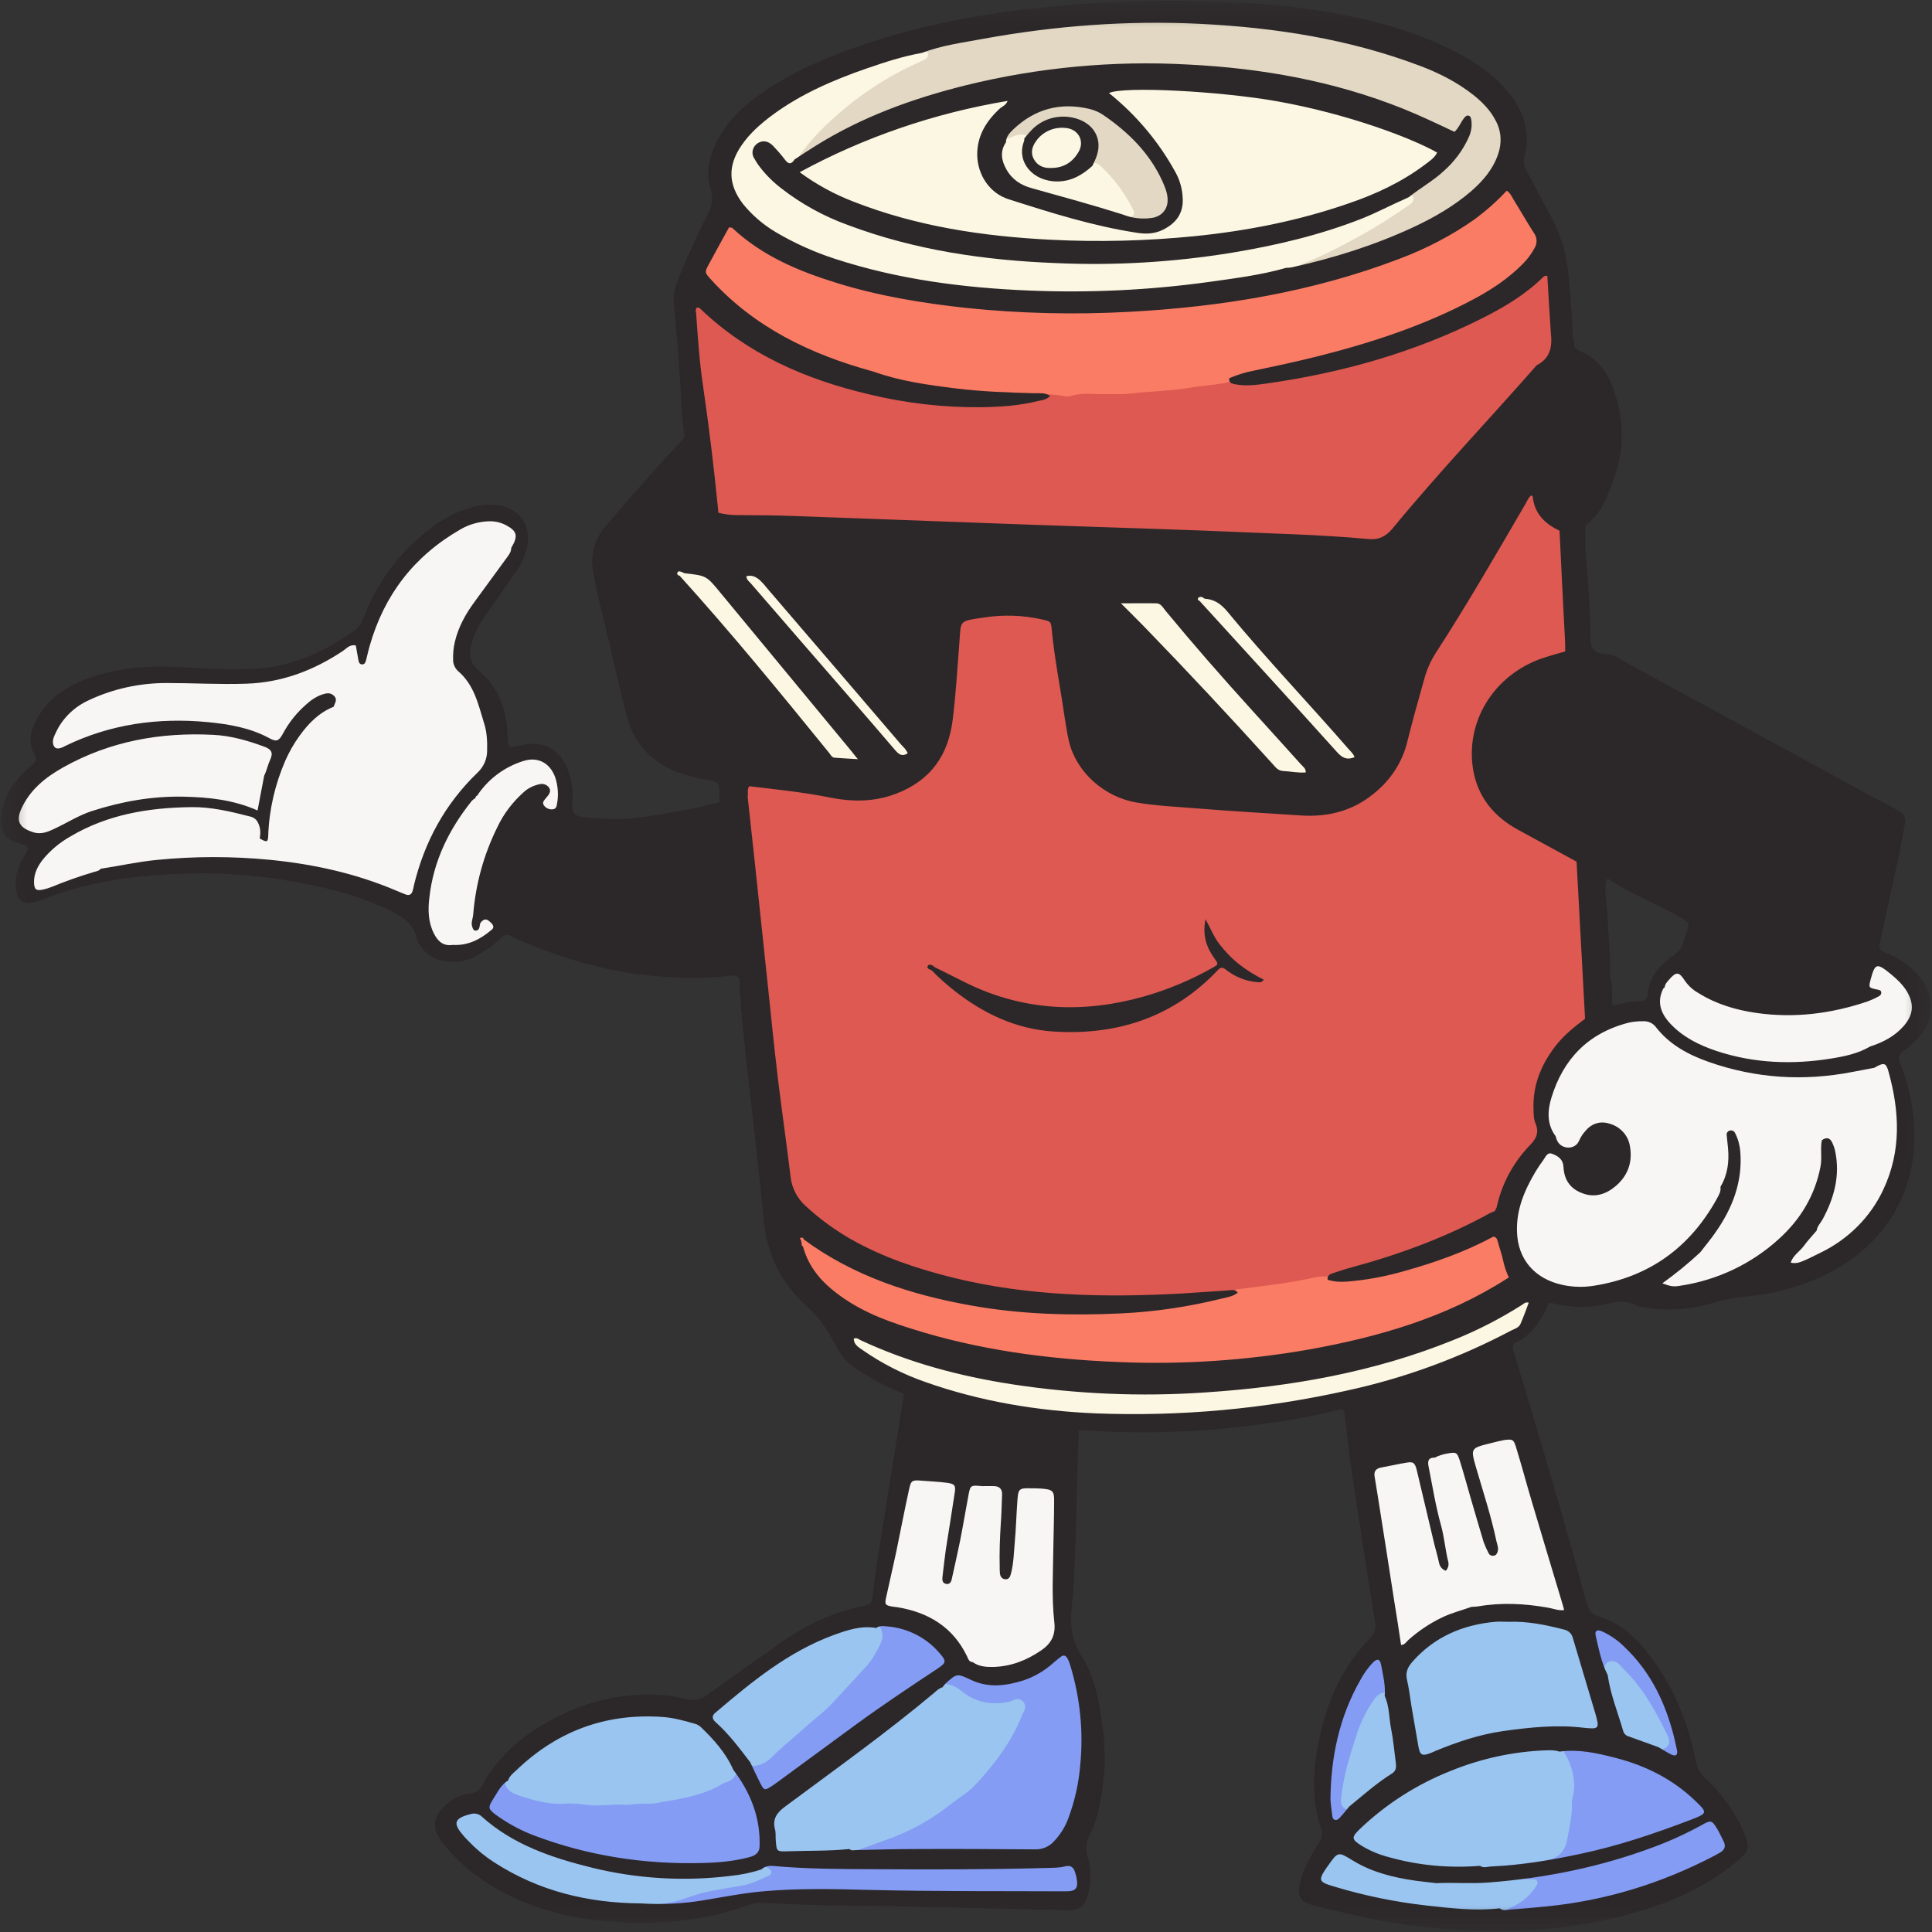 <svg width="36" height="36" viewBox="0 0 36 36" fill="none" xmlns="http://www.w3.org/2000/svg">
<rect x="0" y="0" width="36" height="36" fill="#333333" stroke="none"/>
<mask id="mask0_3_415" style="mask-type:luminance" maskUnits="userSpaceOnUse" x="0" y="0" width="36" height="36">
<path d="M36 0H0V36H36V0Z" fill="white"/>
</mask>
<g mask="url(#mask0_3_415)">
<path d="M20.794 24.204C19.652 24.204 18.655 24.095 17.746 23.871C16.972 23.679 16.361 23.452 15.827 23.148C15.515 22.973 15.227 22.762 14.966 22.521C14.795 22.366 14.685 22.151 14.665 21.924C14.63 21.646 14.593 21.363 14.558 21.085C14.514 20.752 14.469 20.406 14.428 20.062C14.38 19.663 14.339 19.254 14.298 18.861C14.281 18.713 14.267 18.561 14.25 18.413L14.013 16.175L13.869 14.849V14.832C13.869 14.825 13.869 14.822 13.873 14.819C13.876 14.809 13.876 14.793 13.876 14.773C13.873 14.733 13.873 14.674 13.914 14.618C13.928 14.598 13.948 14.588 13.972 14.588H13.979C14.048 14.595 14.12 14.604 14.188 14.611C14.61 14.661 15.045 14.71 15.474 14.796C15.666 14.835 15.837 14.852 16.002 14.852C16.245 14.852 16.468 14.812 16.68 14.73C17.28 14.499 17.613 14.063 17.695 13.397C17.739 13.03 17.767 12.657 17.794 12.294C17.801 12.185 17.811 12.073 17.818 11.964C17.822 11.928 17.822 11.895 17.825 11.865C17.849 11.525 17.887 11.509 18.288 11.45L18.336 11.443C18.487 11.42 18.641 11.407 18.792 11.407C19.011 11.407 19.227 11.43 19.44 11.476C19.635 11.519 19.659 11.545 19.673 11.723C19.704 12.077 19.765 12.433 19.82 12.776C19.848 12.941 19.879 13.113 19.903 13.284C19.927 13.453 19.951 13.631 19.995 13.803C20.125 14.347 20.622 14.793 21.202 14.888C21.483 14.934 21.774 14.954 22.055 14.977C22.141 14.984 22.23 14.991 22.316 14.997C22.762 15.033 23.214 15.06 23.653 15.089L24.259 15.129C24.311 15.132 24.366 15.136 24.417 15.136C24.856 15.136 25.243 15 25.566 14.74C25.86 14.505 26.073 14.179 26.162 13.822C26.255 13.449 26.361 13.073 26.46 12.71L26.488 12.618C26.532 12.453 26.604 12.294 26.697 12.149C27.225 11.337 27.718 10.486 28.198 9.661L28.37 9.364L28.39 9.324C28.414 9.278 28.442 9.219 28.507 9.179C28.517 9.173 28.531 9.169 28.544 9.169C28.565 9.169 28.589 9.179 28.603 9.199L28.606 9.202C28.616 9.212 28.637 9.232 28.637 9.262C28.665 9.516 28.808 9.701 29.093 9.833C29.113 9.843 29.127 9.859 29.131 9.882C29.134 9.902 29.134 9.922 29.134 9.941L29.158 10.397C29.179 10.816 29.199 11.248 29.223 11.671C29.227 11.704 29.227 11.737 29.23 11.773C29.237 11.875 29.244 11.978 29.24 12.083V12.146C29.24 12.176 29.22 12.202 29.192 12.209C29.144 12.222 29.093 12.238 29.045 12.252C28.939 12.281 28.829 12.311 28.726 12.351C27.873 12.667 27.379 13.486 27.526 14.347C27.605 14.809 27.876 15.169 28.328 15.413C28.599 15.561 28.87 15.71 29.141 15.855L29.415 16.007C29.436 16.017 29.45 16.04 29.45 16.06L29.453 16.132L29.604 18.921V18.941C29.604 18.954 29.604 18.97 29.607 18.983C29.611 19.006 29.6 19.026 29.58 19.04C29.388 19.185 29.189 19.343 29.035 19.544C28.757 19.911 28.63 20.28 28.647 20.676V20.706C28.647 20.779 28.651 20.845 28.675 20.904C28.75 21.079 28.719 21.227 28.569 21.379C28.274 21.683 28.065 22.056 27.969 22.462C27.958 22.514 27.938 22.564 27.91 22.61C27.903 22.623 27.89 22.63 27.879 22.637C27.873 22.64 27.862 22.643 27.852 22.646C27.845 22.65 27.835 22.653 27.828 22.656C27.821 22.66 27.814 22.663 27.808 22.663C27.023 23.089 26.152 23.425 25.14 23.696C25.072 23.716 25 23.739 24.931 23.762C24.897 23.772 24.866 23.785 24.832 23.795C24.791 23.808 24.791 23.818 24.794 23.838C24.798 23.858 24.791 23.877 24.777 23.894C24.763 23.907 24.746 23.917 24.726 23.917H24.674C24.633 23.917 24.596 23.92 24.554 23.924C24.081 24.032 23.601 24.092 23.07 24.154H23.053C23.029 24.154 23.008 24.145 22.995 24.125C22.984 24.112 22.977 24.105 22.953 24.105C22.94 24.105 22.926 24.108 22.909 24.108C22.895 24.108 22.881 24.112 22.868 24.112C22.727 24.118 22.583 24.128 22.443 24.138C22.306 24.148 22.169 24.158 22.028 24.164C21.593 24.191 21.181 24.204 20.794 24.204ZM17.548 18.175C17.633 18.257 17.722 18.333 17.815 18.406C18.401 18.871 18.994 19.115 19.632 19.155C19.738 19.162 19.841 19.165 19.944 19.165C20.965 19.165 21.832 18.822 22.528 18.145C22.151 18.35 21.75 18.515 21.335 18.63C20.859 18.766 20.386 18.832 19.937 18.832C19.275 18.832 18.627 18.683 18.017 18.393L17.548 18.175ZM22.765 17.967C22.813 17.967 22.854 17.993 22.878 18.017C23.012 18.125 23.169 18.195 23.341 18.224C23.241 18.165 23.145 18.102 23.053 18.03C22.905 17.911 22.775 17.779 22.662 17.63C22.6 17.551 22.556 17.462 22.508 17.37C22.515 17.528 22.573 17.673 22.683 17.825C22.724 17.881 22.755 17.921 22.748 17.97C22.755 17.967 22.762 17.967 22.765 17.967Z" fill="#DD5951"/>
<path d="M25.559 10.123C25.538 10.123 25.514 10.123 25.49 10.12C24.812 10.057 24.116 10.03 23.444 10.004C23.197 9.994 22.94 9.984 22.69 9.974C22.367 9.961 22.042 9.948 21.726 9.938L21.439 9.928C20.475 9.895 19.495 9.862 18.545 9.829C18.014 9.809 17.486 9.79 16.955 9.77C16.245 9.743 15.515 9.717 14.795 9.691C14.445 9.677 14.085 9.677 13.77 9.674H13.746C13.619 9.674 13.492 9.661 13.369 9.631C13.342 9.625 13.321 9.602 13.318 9.572C13.318 9.559 13.314 9.545 13.314 9.532C13.314 9.519 13.311 9.506 13.311 9.493C13.239 8.737 13.143 7.971 13.033 7.222C12.968 6.783 12.937 6.358 12.903 5.846C12.896 5.8 12.899 5.757 12.913 5.714C12.92 5.698 12.934 5.684 12.947 5.678C12.964 5.671 12.985 5.665 13.006 5.665C13.047 5.665 13.088 5.684 13.112 5.717C13.9 6.467 14.915 6.981 16.214 7.285C16.872 7.443 17.548 7.526 18.227 7.526H18.288C18.597 7.523 18.963 7.503 19.33 7.414C19.344 7.41 19.358 7.407 19.375 7.404C19.385 7.4 19.395 7.4 19.402 7.397H19.293C18.843 7.387 18.322 7.367 17.812 7.308C17.335 7.252 16.78 7.176 16.259 6.991C16.228 6.981 16.211 6.952 16.214 6.922C16.218 6.892 16.245 6.869 16.276 6.866C16.297 6.863 16.32 6.863 16.341 6.863C16.372 6.863 16.403 6.866 16.434 6.869H16.441C16.564 6.899 16.687 6.925 16.811 6.952C17.058 7.001 17.322 7.044 17.613 7.084C17.75 7.103 17.901 7.12 18.086 7.143C18.343 7.173 18.607 7.196 18.864 7.216C18.929 7.219 19.001 7.222 19.09 7.222H19.471C19.598 7.222 19.728 7.235 19.855 7.259C19.865 7.262 19.879 7.262 19.889 7.262C19.903 7.262 19.916 7.262 19.927 7.259C20.047 7.226 20.17 7.222 20.273 7.222H20.815C20.869 7.222 20.945 7.222 21.017 7.212C21.171 7.193 21.329 7.183 21.483 7.173C21.696 7.156 21.915 7.143 22.131 7.107C22.23 7.09 22.33 7.08 22.426 7.067C22.57 7.051 22.721 7.034 22.864 7.001L22.895 6.995H22.909C22.926 6.995 22.943 7.001 22.957 7.011C22.974 7.028 22.981 7.047 22.978 7.07C22.974 7.087 22.978 7.094 22.978 7.094C22.978 7.094 22.988 7.1 23.029 7.11C23.094 7.123 23.159 7.13 23.235 7.13C23.351 7.13 23.468 7.113 23.598 7.097C25.089 6.886 26.392 6.493 27.585 5.892C27.921 5.724 28.353 5.486 28.702 5.14C28.73 5.107 28.774 5.084 28.822 5.084C28.833 5.084 28.846 5.084 28.857 5.087C28.887 5.094 28.908 5.117 28.908 5.147L28.918 5.341C28.935 5.628 28.953 5.919 28.97 6.212V6.216C28.994 6.417 28.987 6.704 28.682 6.869C28.37 7.222 28.051 7.579 27.739 7.922C27.16 8.562 26.563 9.222 26.008 9.899C25.874 10.05 25.737 10.123 25.559 10.123Z" fill="#DD5951"/>
<path d="M33.306 19.855C32.84 19.855 32.387 19.782 31.966 19.64C31.568 19.508 31.287 19.34 31.075 19.112C30.855 18.875 30.807 18.637 30.934 18.389C30.941 18.376 30.951 18.366 30.961 18.356C30.975 18.297 31.009 18.257 31.04 18.221L31.047 18.211C31.126 18.122 31.184 18.069 31.26 18.069C31.349 18.069 31.407 18.152 31.462 18.234C31.52 18.317 31.599 18.389 31.692 18.439C31.986 18.624 32.329 18.739 32.74 18.799C32.932 18.825 33.128 18.841 33.32 18.841C33.796 18.841 34.29 18.756 34.783 18.591C34.849 18.568 34.914 18.538 34.979 18.505C34.982 18.505 34.982 18.502 34.986 18.502C34.982 18.502 34.972 18.498 34.972 18.498C34.876 18.479 34.821 18.465 34.79 18.419C34.76 18.373 34.773 18.32 34.797 18.234C34.842 18.073 34.88 17.931 35.003 17.931C35.075 17.931 35.144 17.98 35.277 18.086C35.39 18.178 35.517 18.29 35.603 18.442C35.75 18.7 35.73 18.927 35.531 19.155C35.373 19.337 35.167 19.465 34.876 19.558C34.66 19.68 34.427 19.736 34.142 19.782C33.855 19.831 33.577 19.855 33.306 19.855Z" fill="#F7F6F5"/>
<path d="M29.453 24.042C29.336 24.042 29.22 24.029 29.103 24.006C28.555 23.887 28.215 23.494 28.198 22.95C28.185 22.485 28.38 22.089 28.555 21.798C28.599 21.722 28.651 21.646 28.706 21.577C28.712 21.567 28.719 21.554 28.73 21.541C28.757 21.495 28.802 21.422 28.891 21.422C28.908 21.422 28.928 21.425 28.949 21.432C29.093 21.481 29.179 21.564 29.203 21.679C29.206 21.706 29.21 21.726 29.21 21.749C29.223 21.953 29.319 22.092 29.508 22.165C29.57 22.191 29.635 22.201 29.693 22.201C29.816 22.201 29.94 22.148 30.06 22.049C30.279 21.864 30.361 21.627 30.303 21.346C30.272 21.178 30.142 21.039 29.971 20.993C29.933 20.98 29.895 20.977 29.861 20.977C29.758 20.977 29.666 21.026 29.587 21.118C29.546 21.165 29.515 21.217 29.491 21.27C29.446 21.376 29.347 21.442 29.227 21.442C29.103 21.442 28.994 21.369 28.949 21.26L28.928 21.201C28.928 21.198 28.925 21.194 28.925 21.191C28.778 20.986 28.75 20.736 28.843 20.429C29.076 19.663 29.576 19.178 30.331 18.983C30.416 18.963 30.505 18.954 30.591 18.954H30.632C30.745 18.954 30.852 19.006 30.917 19.092C31.126 19.363 31.431 19.561 31.87 19.716C32.398 19.904 32.95 19.996 33.505 19.996C33.834 19.996 34.173 19.963 34.513 19.897L34.903 19.822C34.982 19.775 35.041 19.749 35.095 19.749C35.212 19.749 35.243 19.868 35.26 19.934C35.5 20.821 35.469 21.538 35.16 22.194C34.917 22.722 34.485 23.154 33.947 23.409C33.913 23.425 33.882 23.442 33.848 23.458C33.789 23.488 33.731 23.517 33.669 23.544L33.652 23.55C33.594 23.577 33.525 23.603 33.447 23.603C33.416 23.603 33.385 23.6 33.357 23.59C33.32 23.58 33.299 23.544 33.309 23.508C33.34 23.402 33.412 23.329 33.477 23.267C33.508 23.237 33.539 23.207 33.56 23.178C33.614 23.105 33.673 23.039 33.731 22.973C33.752 22.95 33.776 22.924 33.796 22.9C33.81 22.841 33.841 22.791 33.872 22.749C33.885 22.729 33.899 22.709 33.909 22.692C34.146 22.254 34.221 21.864 34.139 21.471C34.129 21.419 34.112 21.369 34.088 21.32C34.084 21.31 34.067 21.273 34.046 21.273C34.043 21.273 34.033 21.273 34.019 21.283C34.009 21.349 34.012 21.419 34.012 21.488C34.016 21.57 34.016 21.656 33.998 21.745C33.899 22.277 33.628 22.742 33.2 23.135C32.685 23.607 32.041 23.913 31.342 24.019C31.287 24.029 31.249 24.032 31.212 24.032C31.133 24.032 31.067 24.012 30.958 23.973C30.934 23.963 30.917 23.943 30.913 23.92C30.91 23.897 30.92 23.874 30.941 23.857C31.184 23.683 31.417 23.491 31.637 23.29L31.729 23.171C31.791 23.095 31.852 23.016 31.907 22.937C32.254 22.442 32.404 21.96 32.363 21.465C32.356 21.356 32.326 21.25 32.274 21.151C32.274 21.148 32.271 21.145 32.271 21.145C32.267 21.138 32.261 21.135 32.257 21.135H32.254C32.25 21.135 32.247 21.142 32.247 21.148V21.155L32.254 21.231C32.261 21.283 32.264 21.336 32.271 21.389C32.298 21.679 32.254 21.924 32.134 22.131C32.141 22.221 32.099 22.293 32.062 22.356L32.055 22.369C31.534 23.306 30.742 23.864 29.7 24.026C29.621 24.036 29.535 24.042 29.453 24.042ZM7.613 16.739C7.589 16.739 7.562 16.733 7.535 16.723C7.507 16.713 7.48 16.7 7.456 16.69C7.425 16.677 7.394 16.667 7.367 16.654C6.667 16.353 5.896 16.168 5.015 16.083C4.676 16.05 4.329 16.033 3.99 16.033C3.64 16.033 3.287 16.05 2.941 16.083C2.722 16.102 2.499 16.142 2.286 16.182C2.166 16.201 2.043 16.224 1.92 16.244C1.882 16.281 1.834 16.291 1.803 16.3C1.796 16.304 1.786 16.304 1.779 16.307C1.515 16.386 1.251 16.479 0.997 16.584C0.943 16.607 0.884 16.624 0.826 16.637C0.785 16.647 0.754 16.65 0.727 16.65C0.566 16.65 0.566 16.505 0.562 16.442C0.559 16.277 0.62 16.122 0.747 15.967C0.895 15.789 1.073 15.644 1.279 15.528C1.896 15.165 2.615 14.987 3.548 14.974H3.582C3.942 14.974 4.275 15.05 4.672 15.152C4.758 15.172 4.83 15.228 4.864 15.307C4.916 15.406 4.916 15.502 4.909 15.588C4.916 15.591 4.919 15.594 4.923 15.594C4.923 15.588 4.923 15.575 4.926 15.565C4.943 15.076 5.049 14.598 5.248 14.146C5.324 13.977 5.413 13.819 5.522 13.67C5.725 13.393 5.92 13.222 6.157 13.119C6.16 13.109 6.163 13.103 6.167 13.093C6.191 13.04 6.191 13.03 6.17 13.01C6.15 12.991 6.133 12.984 6.109 12.984C6.081 12.984 6.047 12.994 6.013 13.004C5.92 13.037 5.838 13.09 5.762 13.156C5.581 13.311 5.437 13.492 5.327 13.694C5.282 13.776 5.231 13.855 5.132 13.855C5.087 13.855 5.042 13.842 4.977 13.806C4.614 13.611 4.213 13.552 3.867 13.519C3.682 13.502 3.496 13.492 3.322 13.492C2.578 13.492 1.878 13.651 1.241 13.961C1.234 13.964 1.227 13.967 1.217 13.971C1.2 13.981 1.179 13.991 1.159 13.997C1.128 14.007 1.1 14.014 1.073 14.014C0.98 14.014 0.922 13.954 0.912 13.852C0.902 13.769 0.936 13.697 0.967 13.634L0.97 13.627C1.1 13.347 1.333 13.119 1.625 12.987C2.081 12.773 2.591 12.661 3.099 12.661H3.116C3.308 12.661 3.503 12.664 3.695 12.671C3.884 12.674 4.079 12.68 4.271 12.68C4.381 12.68 4.48 12.68 4.576 12.677C5.19 12.657 5.773 12.463 6.352 12.076C6.366 12.067 6.379 12.057 6.393 12.043C6.441 12.004 6.499 11.958 6.588 11.958C6.606 11.958 6.626 11.961 6.647 11.964C6.674 11.971 6.695 11.991 6.698 12.017C6.698 12.017 6.736 12.225 6.746 12.288C6.746 12.294 6.75 12.298 6.75 12.301C6.75 12.298 6.756 12.281 6.756 12.281C6.767 12.242 6.777 12.202 6.787 12.159C6.798 12.11 6.811 12.06 6.825 12.011C7.099 11.044 7.679 10.301 8.549 9.806C8.71 9.71 8.896 9.658 9.084 9.648H9.129C9.242 9.648 9.355 9.674 9.454 9.727C9.543 9.773 9.639 9.832 9.667 9.931C9.691 10.011 9.67 10.1 9.591 10.232C9.585 10.318 9.537 10.38 9.495 10.436C9.489 10.446 9.482 10.453 9.475 10.463C9.358 10.628 9.235 10.793 9.118 10.951C9.043 11.053 8.971 11.152 8.896 11.255C8.707 11.512 8.594 11.74 8.539 11.974C8.515 12.076 8.505 12.185 8.508 12.291V12.294C8.505 12.357 8.529 12.416 8.577 12.459C8.854 12.694 8.95 13.01 9.039 13.317C9.053 13.367 9.07 13.42 9.084 13.469C9.142 13.654 9.146 13.849 9.139 14C9.139 14.165 9.07 14.33 8.944 14.449C8.371 15 7.991 15.674 7.788 16.505C7.781 16.545 7.771 16.587 7.761 16.627V16.634C7.72 16.726 7.651 16.739 7.613 16.739Z" fill="#F7F6F5"/>
<path d="M0.734 15.591C0.682 15.591 0.631 15.581 0.579 15.561C0.435 15.515 0.346 15.449 0.309 15.363C0.271 15.281 0.278 15.182 0.329 15.06C0.473 14.733 0.734 14.469 1.155 14.235C1.892 13.825 2.729 13.618 3.641 13.618C3.754 13.618 3.87 13.621 3.983 13.627C4.354 13.647 4.696 13.759 4.953 13.855C5.008 13.875 5.087 13.911 5.118 13.987C5.142 14.043 5.135 14.113 5.094 14.192C5.073 14.235 5.06 14.277 5.046 14.324C5.029 14.373 5.012 14.426 4.988 14.476C4.96 14.624 4.929 14.776 4.902 14.931L4.868 15.119C4.864 15.139 4.851 15.155 4.833 15.165C4.823 15.168 4.813 15.172 4.803 15.172C4.792 15.172 4.782 15.168 4.775 15.165C4.312 14.961 3.836 14.921 3.428 14.914H3.329C2.818 14.914 2.283 15.004 1.738 15.178C1.577 15.231 1.433 15.307 1.279 15.386C1.203 15.426 1.128 15.466 1.049 15.505C0.943 15.548 0.843 15.591 0.734 15.591ZM8.381 17.677C8.152 17.677 8.056 17.488 8.025 17.426C7.898 17.181 7.908 16.918 7.932 16.716C8.004 16.066 8.268 15.466 8.741 14.881C8.741 14.878 8.745 14.878 8.748 14.875C8.765 14.858 8.783 14.845 8.8 14.832C8.81 14.802 8.827 14.782 8.848 14.773C9.053 14.466 9.365 14.235 9.725 14.122C9.79 14.099 9.855 14.089 9.921 14.089C10.143 14.089 10.322 14.225 10.411 14.462C10.469 14.631 10.483 14.809 10.452 14.984C10.445 15.023 10.431 15.122 10.325 15.145C10.311 15.149 10.298 15.149 10.284 15.149C10.212 15.149 10.14 15.116 10.095 15.06C10.01 14.964 10.089 14.871 10.119 14.835L10.157 14.789C10.198 14.739 10.184 14.723 10.174 14.71C10.157 14.687 10.13 14.674 10.099 14.674C10.092 14.674 10.085 14.674 10.078 14.677C9.975 14.697 9.879 14.743 9.804 14.812C9.602 14.99 9.444 15.205 9.328 15.446C9.077 15.954 8.93 16.495 8.885 17.053C8.882 17.082 8.878 17.109 8.872 17.135C8.861 17.181 8.851 17.221 8.868 17.257V17.261C8.868 17.257 8.868 17.251 8.872 17.247C8.875 17.221 8.878 17.191 8.899 17.165C8.954 17.092 9.012 17.076 9.05 17.076C9.077 17.076 9.115 17.082 9.156 17.119L9.166 17.129C9.208 17.165 9.262 17.215 9.262 17.284C9.262 17.31 9.252 17.346 9.211 17.383C8.971 17.587 8.745 17.683 8.495 17.683H8.44C8.419 17.677 8.402 17.677 8.381 17.677ZM18.473 31.127C18.367 31.127 18.227 31.117 18.107 31.035C18.021 31.022 17.99 30.952 17.969 30.909C17.966 30.903 17.966 30.899 17.963 30.893C17.726 30.398 17.311 30.108 16.698 30.009C16.687 30.005 16.677 30.005 16.667 30.005C16.65 30.005 16.633 30.002 16.615 29.999C16.547 29.985 16.489 29.972 16.454 29.926C16.42 29.877 16.43 29.82 16.447 29.748C16.471 29.632 16.499 29.514 16.526 29.398C16.564 29.23 16.605 29.055 16.639 28.883C16.674 28.715 16.708 28.55 16.742 28.382C16.783 28.17 16.828 27.956 16.872 27.741C16.903 27.599 16.931 27.517 17.085 27.517C17.112 27.517 17.14 27.52 17.178 27.524C17.222 27.527 17.267 27.53 17.315 27.534C17.428 27.54 17.541 27.55 17.651 27.563C17.736 27.576 17.798 27.593 17.832 27.639C17.873 27.692 17.867 27.761 17.856 27.837L17.784 28.312C17.753 28.5 17.723 28.698 17.695 28.89C17.675 29.022 17.661 29.157 17.647 29.289L17.637 29.398C17.634 29.438 17.64 29.448 17.64 29.448C17.64 29.448 17.644 29.451 17.651 29.451H17.657C17.661 29.451 17.671 29.444 17.678 29.408L17.706 29.279C17.747 29.094 17.791 28.903 17.826 28.715C17.86 28.547 17.891 28.378 17.918 28.213C17.939 28.091 17.963 27.966 17.987 27.844C18.011 27.718 18.028 27.623 18.189 27.623C18.22 27.623 18.261 27.626 18.309 27.629H18.456C18.484 27.629 18.508 27.629 18.535 27.633C18.672 27.639 18.754 27.722 18.748 27.854C18.744 27.91 18.744 27.962 18.741 28.019C18.737 28.147 18.73 28.279 18.724 28.408C18.703 28.705 18.696 28.969 18.703 29.21V29.25C18.703 29.269 18.706 29.289 18.706 29.309C18.71 29.365 18.73 29.365 18.744 29.368C18.751 29.368 18.761 29.368 18.775 29.312C18.813 29.17 18.823 29.022 18.833 28.873L18.844 28.735C18.857 28.583 18.864 28.428 18.874 28.276C18.881 28.16 18.888 28.042 18.895 27.926C18.909 27.732 18.95 27.666 19.162 27.666H19.19C19.269 27.666 19.344 27.669 19.419 27.672C19.663 27.692 19.718 27.748 19.718 27.979C19.718 28.154 19.714 28.329 19.711 28.5C19.707 28.609 19.707 28.721 19.704 28.83C19.704 28.926 19.701 29.025 19.697 29.121C19.69 29.484 19.68 29.857 19.725 30.22C19.755 30.48 19.666 30.662 19.437 30.814C19.135 31.015 18.837 31.117 18.525 31.127H18.473ZM26.111 30.721C26.077 30.721 26.049 30.698 26.042 30.665C26.001 30.385 25.957 30.108 25.915 29.83C25.813 29.167 25.71 28.504 25.604 27.84L25.59 27.755C25.579 27.679 25.566 27.606 25.552 27.53C25.528 27.401 25.593 27.312 25.73 27.286C25.782 27.276 25.83 27.266 25.881 27.256C25.991 27.233 26.104 27.213 26.214 27.194C26.241 27.19 26.265 27.187 26.286 27.187C26.43 27.187 26.457 27.309 26.478 27.395L26.632 28.038L26.786 28.682L26.838 28.89C26.858 28.966 26.879 29.045 26.896 29.121C26.899 29.144 26.913 29.167 26.93 29.183C26.937 29.164 26.937 29.141 26.93 29.121V29.117C26.906 29.015 26.889 28.91 26.872 28.807C26.851 28.685 26.831 28.563 26.796 28.441C26.721 28.17 26.67 27.89 26.618 27.623L26.567 27.355C26.556 27.309 26.539 27.22 26.591 27.157C26.622 27.121 26.67 27.101 26.731 27.101C26.807 27.065 26.886 27.038 26.964 27.025C27.019 27.015 27.057 27.012 27.091 27.012C27.218 27.012 27.245 27.101 27.276 27.203C27.321 27.349 27.366 27.497 27.403 27.639L27.475 27.887L27.503 27.979C27.575 28.223 27.647 28.474 27.722 28.718C27.746 28.788 27.777 28.857 27.814 28.923C27.818 28.926 27.821 28.929 27.828 28.929H27.835C27.838 28.929 27.845 28.929 27.856 28.896C27.866 28.863 27.856 28.83 27.842 28.788C27.835 28.768 27.832 28.751 27.828 28.731C27.76 28.395 27.657 28.058 27.561 27.735C27.527 27.619 27.492 27.5 27.458 27.385L27.455 27.375C27.396 27.174 27.366 27.072 27.417 26.989C27.465 26.907 27.571 26.883 27.78 26.831C27.863 26.811 27.941 26.791 28.024 26.774C28.072 26.765 28.106 26.758 28.137 26.758C28.253 26.758 28.284 26.85 28.308 26.936C28.366 27.124 28.421 27.319 28.473 27.504C28.514 27.649 28.555 27.797 28.599 27.943C28.791 28.586 28.983 29.23 29.175 29.877C29.182 29.896 29.186 29.919 29.193 29.946L29.203 29.985C29.206 30.005 29.203 30.022 29.193 30.038C29.182 30.055 29.165 30.065 29.145 30.068C29.127 30.071 29.11 30.071 29.09 30.071C29.021 30.071 28.959 30.055 28.905 30.041L28.822 30.022C28.558 29.976 28.318 29.952 28.089 29.952C27.9 29.952 27.718 29.969 27.544 29.999C27.513 30.005 27.482 30.005 27.451 30.009C27.441 30.009 27.434 30.009 27.424 30.012C27.362 30.035 27.297 30.055 27.232 30.075C27.108 30.114 26.995 30.15 26.886 30.203C26.666 30.309 26.46 30.447 26.282 30.609C26.275 30.616 26.268 30.626 26.258 30.632C26.231 30.665 26.186 30.715 26.107 30.718C26.114 30.721 26.111 30.721 26.111 30.721Z" fill="#F7F6F5"/>
<path d="M15.889 34.543C15.844 34.543 15.806 34.53 15.775 34.503C15.758 34.487 15.748 34.464 15.755 34.441C15.758 34.417 15.779 34.398 15.8 34.391C16.07 34.305 16.341 34.206 16.598 34.107C16.975 33.959 17.328 33.757 17.64 33.503C17.688 33.464 17.74 33.431 17.788 33.394C17.89 33.322 17.99 33.252 18.072 33.163C18.497 32.701 18.758 32.312 18.916 31.903C18.922 31.886 18.929 31.87 18.936 31.857C18.963 31.804 18.96 31.797 18.953 31.791L18.95 31.787C18.943 31.787 18.922 31.797 18.909 31.804C18.892 31.814 18.871 31.82 18.847 31.827C18.741 31.85 18.638 31.863 18.538 31.863C18.271 31.863 18.028 31.774 17.815 31.599C17.729 31.53 17.664 31.5 17.582 31.5H17.548C17.524 31.5 17.5 31.487 17.489 31.467C17.476 31.444 17.479 31.418 17.493 31.398C17.514 31.368 17.538 31.342 17.561 31.315L17.565 31.312C17.688 31.203 17.75 31.147 17.846 31.147C17.918 31.147 17.99 31.183 18.113 31.239C18.247 31.302 18.388 31.335 18.542 31.335C18.689 31.335 18.847 31.305 19.039 31.246C19.238 31.177 19.416 31.075 19.574 30.936C19.622 30.893 19.67 30.857 19.718 30.817C19.748 30.794 19.779 30.781 19.814 30.781C19.865 30.781 19.91 30.811 19.941 30.867C19.965 30.91 19.985 30.956 19.999 31.005C20.187 31.619 20.252 32.253 20.191 32.886C20.163 33.233 20.088 33.576 19.961 33.903C19.899 34.074 19.8 34.226 19.673 34.361C19.577 34.467 19.436 34.526 19.289 34.526H19.279C18.669 34.523 18.048 34.52 17.435 34.52H17.023C16.78 34.52 16.537 34.526 16.297 34.53C16.183 34.533 16.07 34.536 15.957 34.536C15.947 34.536 15.94 34.536 15.93 34.539C15.919 34.543 15.906 34.543 15.889 34.543ZM12.834 34.784C11.82 34.784 10.839 34.609 9.924 34.259C9.663 34.16 9.42 34.028 9.197 33.863C9.026 33.738 9.016 33.675 9.129 33.5C9.146 33.477 9.16 33.45 9.177 33.424C9.242 33.315 9.31 33.2 9.434 33.124C9.444 33.117 9.458 33.114 9.471 33.114C9.482 33.114 9.492 33.117 9.499 33.12C9.519 33.13 9.537 33.15 9.54 33.17C9.554 33.266 9.629 33.295 9.753 33.338H9.756C9.958 33.404 10.198 33.477 10.445 33.477H10.51C10.544 33.477 10.579 33.474 10.613 33.474C10.733 33.474 10.853 33.483 10.973 33.5C11.018 33.507 11.069 33.51 11.124 33.51C11.192 33.51 11.261 33.507 11.333 33.5C11.405 33.497 11.48 33.49 11.556 33.49C11.583 33.49 11.607 33.49 11.634 33.493H11.665C11.713 33.493 11.761 33.49 11.813 33.483C11.857 33.48 11.905 33.474 11.953 33.474H12.09C12.125 33.474 12.166 33.474 12.207 33.467C12.255 33.457 12.303 33.45 12.354 33.441C12.738 33.375 13.102 33.312 13.424 33.111L13.427 33.107C13.451 33.094 13.475 33.087 13.503 33.081C13.558 33.068 13.595 33.025 13.602 32.972C13.606 32.946 13.626 32.922 13.654 32.916C13.66 32.916 13.664 32.913 13.671 32.913C13.691 32.913 13.712 32.922 13.726 32.939C14.082 33.404 14.247 33.883 14.229 34.407C14.223 34.605 14.048 34.655 13.989 34.668C13.739 34.734 13.465 34.77 13.102 34.78C13.009 34.78 12.92 34.784 12.834 34.784ZM14.264 33.398C14.181 33.398 14.144 33.325 14.11 33.256C14.062 33.16 14.014 33.061 13.969 32.965C13.952 32.932 13.938 32.896 13.921 32.863C13.911 32.84 13.914 32.814 13.928 32.797C13.941 32.781 13.962 32.771 13.983 32.771H13.993C14.007 32.774 14.024 32.774 14.037 32.774C14.127 32.774 14.212 32.731 14.312 32.635C14.449 32.503 14.593 32.378 14.737 32.256C14.812 32.193 14.888 32.127 14.963 32.058C15.014 32.012 15.066 31.969 15.117 31.929C15.213 31.85 15.313 31.767 15.395 31.678C15.607 31.451 15.834 31.21 16.06 30.962C16.153 30.86 16.218 30.735 16.283 30.606C16.327 30.514 16.327 30.444 16.276 30.375C16.255 30.345 16.262 30.306 16.29 30.286C16.348 30.24 16.41 30.236 16.447 30.236C16.471 30.236 16.499 30.24 16.523 30.24H16.537C16.941 30.273 17.318 30.464 17.572 30.771C17.633 30.843 17.681 30.906 17.671 30.976C17.661 31.045 17.596 31.091 17.517 31.147C17.016 31.477 16.499 31.82 15.998 32.187L14.514 33.272C14.487 33.292 14.456 33.315 14.425 33.335C14.36 33.371 14.312 33.398 14.264 33.398ZM12.272 35.546C12.159 35.546 12.046 35.543 11.933 35.536C11.905 35.533 11.881 35.516 11.874 35.493C11.868 35.47 11.871 35.44 11.892 35.424C11.947 35.371 12.008 35.371 12.046 35.371H12.087C12.306 35.351 12.536 35.328 12.742 35.242C12.899 35.183 13.06 35.137 13.225 35.107C13.403 35.071 13.588 35.044 13.767 35.015C13.897 34.995 14.017 34.945 14.137 34.889C14.127 34.879 14.116 34.87 14.113 34.856C14.106 34.833 14.113 34.807 14.13 34.79C14.188 34.734 14.264 34.705 14.36 34.705C14.377 34.705 14.394 34.705 14.411 34.708C14.987 34.757 15.577 34.764 16.146 34.767H16.293C16.694 34.77 17.047 34.77 17.373 34.77C18.161 34.77 18.854 34.761 19.491 34.741H19.556C19.649 34.737 19.738 34.737 19.824 34.714C19.851 34.708 19.875 34.705 19.899 34.705C19.954 34.705 20.054 34.724 20.095 34.863L20.102 34.883C20.108 34.909 20.119 34.935 20.126 34.965C20.146 35.061 20.16 35.163 20.105 35.233C20.05 35.298 19.947 35.308 19.845 35.308C19.495 35.305 19.145 35.305 18.796 35.305C17.949 35.305 17.075 35.302 16.214 35.282H16.17C15.875 35.275 15.573 35.269 15.275 35.269C14.891 35.269 14.576 35.279 14.274 35.305C13.979 35.328 13.681 35.381 13.393 35.431C13.311 35.444 13.229 35.46 13.146 35.473C12.851 35.52 12.56 35.546 12.272 35.546ZM27.66 34.86C27.612 34.86 27.571 34.846 27.533 34.817C27.516 34.803 27.506 34.78 27.509 34.757C27.513 34.734 27.526 34.714 27.547 34.705C27.664 34.645 27.787 34.642 27.907 34.635C27.959 34.632 28.003 34.632 28.051 34.625C28.14 34.615 28.233 34.605 28.318 34.596C28.462 34.579 28.61 34.566 28.754 34.543C28.946 34.51 29.031 34.434 29.066 34.262L29.079 34.193C29.117 34.005 29.155 33.81 29.155 33.619C29.151 33.579 29.155 33.543 29.162 33.507V33.5C29.234 33.246 29.189 32.998 29.028 32.718C29.021 32.705 29.014 32.691 29.004 32.678L28.997 32.665C28.987 32.645 28.987 32.622 28.997 32.606C29.007 32.586 29.028 32.573 29.049 32.569C29.124 32.559 29.206 32.553 29.288 32.553C29.566 32.553 29.834 32.616 30.104 32.682C30.715 32.837 31.232 33.114 31.637 33.503C31.767 33.629 31.835 33.698 31.818 33.781C31.801 33.863 31.709 33.899 31.537 33.965C30.982 34.176 30.245 34.441 29.467 34.605C28.977 34.711 28.39 34.82 27.777 34.843C27.763 34.843 27.749 34.846 27.732 34.85C27.708 34.856 27.684 34.86 27.66 34.86Z" fill="#849CF4"/>
<path d="M28.044 35.655C27.986 35.655 27.941 35.638 27.9 35.609C27.879 35.592 27.872 35.569 27.876 35.546C27.879 35.523 27.896 35.503 27.921 35.496C28.164 35.417 28.335 35.308 28.459 35.15H28.452C28.414 35.15 28.38 35.147 28.346 35.147C28.301 35.147 28.263 35.15 28.232 35.157C28.071 35.186 27.9 35.199 27.684 35.199C27.567 35.199 27.447 35.196 27.331 35.193C27.218 35.19 27.098 35.186 26.981 35.186C26.93 35.186 26.882 35.186 26.837 35.19H26.834C26.799 35.19 26.772 35.173 26.752 35.163C26.745 35.16 26.741 35.157 26.734 35.153C26.707 35.14 26.69 35.11 26.697 35.081C26.704 35.051 26.727 35.028 26.762 35.028C26.834 35.025 26.913 35.021 27.005 35.021C27.074 35.021 27.142 35.021 27.211 35.025C27.279 35.025 27.348 35.028 27.417 35.028C27.543 35.028 27.65 35.025 27.742 35.018C28.846 34.929 29.844 34.714 30.793 34.361C31.102 34.246 31.403 34.107 31.691 33.952C31.77 33.909 31.818 33.886 31.869 33.886C31.962 33.886 32.014 33.968 32.058 34.044C32.099 34.114 32.133 34.186 32.168 34.256L32.188 34.298C32.243 34.414 32.209 34.52 32.092 34.586C32.068 34.599 32.048 34.609 32.027 34.622L31.986 34.645C30.982 35.17 29.922 35.49 28.832 35.599C28.61 35.622 28.383 35.642 28.157 35.658C28.147 35.658 28.133 35.661 28.123 35.661C28.092 35.655 28.068 35.655 28.044 35.655ZM24.9 33.972C24.883 33.972 24.87 33.968 24.852 33.965C24.774 33.939 24.763 33.856 24.76 33.817V33.81C24.746 33.721 24.736 33.625 24.729 33.533C24.726 32.675 24.911 31.932 25.291 31.266C25.356 31.144 25.439 31.032 25.535 30.933C25.583 30.886 25.627 30.863 25.668 30.863C25.706 30.863 25.778 30.883 25.802 31.008C25.809 31.035 25.812 31.061 25.819 31.088C25.853 31.256 25.888 31.431 25.874 31.609C25.871 31.639 25.847 31.665 25.812 31.668C25.764 31.675 25.74 31.705 25.699 31.764L25.692 31.774C25.566 31.959 25.466 32.163 25.401 32.378C25.271 32.781 25.157 33.144 25.12 33.53C25.116 33.576 25.12 33.586 25.123 33.586C25.123 33.586 25.13 33.592 25.154 33.596C25.178 33.599 25.199 33.615 25.206 33.639C25.216 33.662 25.209 33.685 25.195 33.705L25.161 33.744C25.123 33.794 25.082 33.843 25.041 33.889L25.031 33.899C25.01 33.926 24.969 33.972 24.9 33.972ZM31.204 32.774C31.177 32.774 31.15 32.767 31.119 32.751C31.054 32.721 30.995 32.685 30.937 32.648C30.913 32.635 30.892 32.622 30.869 32.606C30.845 32.592 30.834 32.566 30.838 32.543C30.841 32.52 30.858 32.497 30.882 32.487C30.954 32.464 30.961 32.45 30.965 32.447C30.965 32.447 30.968 32.434 30.944 32.385C30.738 31.965 30.509 31.526 30.142 31.173C30.128 31.16 30.114 31.147 30.104 31.134C30.084 31.111 30.056 31.081 30.039 31.081H30.032C30.029 31.081 30.025 31.084 30.025 31.084C30.022 31.091 30.025 31.117 30.025 31.131C30.029 31.16 30.029 31.193 30.018 31.226C30.012 31.253 29.988 31.272 29.957 31.272H29.95C29.922 31.272 29.898 31.259 29.888 31.236C29.778 31.018 29.727 30.784 29.676 30.56L29.659 30.49C29.645 30.431 29.652 30.385 29.679 30.352C29.7 30.325 29.734 30.312 29.775 30.312C29.802 30.312 29.833 30.319 29.871 30.335C30.042 30.414 30.193 30.52 30.323 30.649C30.728 31.035 31.019 31.533 31.208 32.173C31.246 32.295 31.276 32.427 31.311 32.599C31.321 32.655 31.314 32.701 31.287 32.734C31.273 32.761 31.242 32.774 31.204 32.774Z" fill="#849CF4"/>
<path d="M14.596 34.566C14.408 34.566 14.401 34.477 14.384 34.315C14.38 34.285 14.38 34.256 14.38 34.229C14.38 34.186 14.38 34.144 14.37 34.111C14.305 33.876 14.415 33.738 14.596 33.602C14.761 33.48 14.925 33.358 15.09 33.239C15.847 32.682 16.629 32.107 17.359 31.494L17.376 31.48C17.417 31.444 17.469 31.401 17.537 31.381C17.541 31.381 17.548 31.378 17.551 31.378H17.589C17.702 31.378 17.801 31.418 17.911 31.507C18.1 31.662 18.312 31.738 18.545 31.738C18.634 31.738 18.727 31.728 18.823 31.705C18.833 31.701 18.847 31.695 18.857 31.692C18.885 31.678 18.919 31.662 18.96 31.662C18.998 31.662 19.032 31.675 19.059 31.701C19.138 31.781 19.09 31.873 19.066 31.919C19.059 31.933 19.052 31.942 19.049 31.952C18.837 32.497 18.473 32.936 18.178 33.252C18.086 33.352 17.976 33.431 17.873 33.503C17.825 33.536 17.777 33.573 17.729 33.609C17.404 33.87 17.04 34.081 16.649 34.233C16.396 34.328 16.122 34.427 15.841 34.52C15.837 34.52 15.83 34.523 15.827 34.523C15.566 34.549 15.299 34.556 15.042 34.559C14.922 34.563 14.795 34.563 14.675 34.566C14.648 34.563 14.62 34.566 14.596 34.566ZM11.117 33.642C11.055 33.642 11 33.639 10.945 33.632C10.832 33.615 10.719 33.606 10.606 33.606C10.575 33.606 10.541 33.606 10.51 33.609C10.486 33.609 10.462 33.612 10.438 33.612C10.167 33.612 9.917 33.536 9.704 33.467H9.701C9.585 33.427 9.427 33.378 9.399 33.193C9.399 33.183 9.399 33.173 9.403 33.167C9.427 33.081 9.489 33.025 9.543 32.975L9.567 32.952C10.277 32.269 11.117 31.923 12.07 31.923C12.155 31.923 12.245 31.926 12.334 31.933C12.553 31.946 12.759 32.005 12.961 32.061C13.012 32.074 13.06 32.097 13.098 32.13C13.311 32.332 13.571 32.602 13.726 32.956C13.729 32.965 13.732 32.979 13.729 32.989C13.719 33.097 13.636 33.187 13.523 33.213C13.509 33.216 13.496 33.219 13.486 33.226C13.139 33.441 12.748 33.51 12.368 33.573C12.32 33.583 12.272 33.589 12.224 33.599C12.173 33.609 12.121 33.609 12.084 33.609H11.95C11.909 33.609 11.864 33.615 11.819 33.619C11.768 33.625 11.713 33.629 11.658 33.629H11.621C11.597 33.629 11.573 33.625 11.552 33.625C11.484 33.625 11.408 33.629 11.34 33.635C11.268 33.635 11.192 33.642 11.117 33.642ZM14.037 32.903C14.013 32.903 13.993 32.899 13.969 32.896C13.952 32.893 13.935 32.883 13.924 32.87C13.9 32.84 13.88 32.81 13.856 32.781C13.681 32.553 13.499 32.319 13.28 32.124C13.235 32.084 13.211 32.041 13.211 31.992C13.211 31.942 13.235 31.899 13.283 31.857C13.907 31.325 14.617 30.725 15.505 30.398C15.721 30.319 15.937 30.25 16.163 30.25C16.221 30.25 16.279 30.253 16.334 30.263C16.351 30.266 16.368 30.276 16.379 30.289C16.458 30.398 16.464 30.517 16.396 30.652C16.327 30.791 16.255 30.923 16.152 31.038C15.93 31.286 15.7 31.53 15.488 31.758C15.395 31.857 15.289 31.942 15.189 32.028C15.141 32.068 15.093 32.107 15.049 32.147L14.822 32.345C14.682 32.464 14.538 32.589 14.404 32.718C14.329 32.8 14.205 32.903 14.037 32.903ZM11.94 35.536C10.877 35.529 9.972 35.275 9.17 34.761C9.002 34.652 8.844 34.523 8.704 34.381C8.666 34.342 8.621 34.295 8.577 34.246C8.488 34.144 8.409 34.035 8.443 33.929C8.477 33.823 8.608 33.777 8.745 33.744C8.772 33.734 8.8 33.731 8.827 33.731C8.899 33.731 8.967 33.757 9.019 33.807C9.602 34.332 10.332 34.566 11.034 34.741C11.59 34.876 12.159 34.945 12.731 34.945C13.019 34.945 13.307 34.929 13.592 34.893C13.784 34.873 13.976 34.833 14.157 34.774C14.164 34.77 14.171 34.77 14.178 34.77H14.192C14.198 34.77 14.202 34.77 14.209 34.774C14.243 34.777 14.305 34.784 14.356 34.846C14.37 34.863 14.377 34.883 14.37 34.903C14.363 34.922 14.353 34.939 14.332 34.949C14.308 34.959 14.281 34.972 14.257 34.982C14.103 35.051 13.959 35.117 13.791 35.143C13.612 35.17 13.431 35.2 13.252 35.236C13.095 35.266 12.944 35.308 12.796 35.364C12.577 35.45 12.341 35.48 12.101 35.5H12.056C12.018 35.5 12.001 35.5 11.988 35.513C11.974 35.529 11.957 35.536 11.94 35.536ZM26.536 32.764C26.402 32.764 26.378 32.629 26.364 32.556C26.33 32.352 26.296 32.147 26.262 31.946L26.238 31.797C26.227 31.744 26.22 31.695 26.213 31.642C26.196 31.533 26.179 31.421 26.155 31.315C26.111 31.134 26.193 31.015 26.279 30.919C26.673 30.474 27.208 30.22 27.859 30.157C27.886 30.154 27.914 30.154 27.948 30.154H28.192C28.534 30.154 28.857 30.223 29.155 30.299C29.268 30.322 29.354 30.405 29.378 30.514C29.456 30.791 29.542 31.071 29.624 31.342C29.683 31.533 29.741 31.721 29.796 31.913C29.84 32.068 29.864 32.157 29.816 32.22C29.779 32.266 29.717 32.272 29.666 32.272C29.621 32.272 29.566 32.266 29.491 32.259C29.347 32.243 29.199 32.233 29.045 32.233C28.689 32.233 28.342 32.276 28.02 32.322C27.64 32.375 27.256 32.49 26.769 32.688C26.759 32.691 26.748 32.698 26.738 32.701C26.724 32.708 26.707 32.715 26.694 32.721C26.622 32.751 26.577 32.764 26.536 32.764ZM27.18 34.846C26.731 34.846 26.285 34.787 25.857 34.668C25.672 34.619 25.497 34.546 25.336 34.447C25.237 34.388 25.161 34.335 25.154 34.256C25.147 34.176 25.209 34.111 25.288 34.035C25.788 33.556 26.371 33.183 27.023 32.926C27.585 32.698 28.181 32.569 28.795 32.543H28.812C28.839 32.543 28.867 32.54 28.891 32.54C28.942 32.54 29.014 32.543 29.086 32.569C29.1 32.576 29.114 32.586 29.12 32.599C29.124 32.609 29.131 32.616 29.134 32.626C29.138 32.635 29.144 32.642 29.148 32.652C29.326 32.959 29.374 33.246 29.295 33.53C29.292 33.556 29.288 33.583 29.292 33.609V33.615C29.292 33.817 29.254 34.015 29.216 34.206C29.21 34.233 29.206 34.262 29.199 34.289C29.155 34.516 29.024 34.635 28.774 34.675C28.627 34.698 28.476 34.714 28.329 34.731C28.243 34.741 28.15 34.751 28.065 34.761C28.013 34.767 27.962 34.77 27.91 34.77C27.801 34.774 27.698 34.78 27.605 34.823C27.598 34.827 27.588 34.83 27.581 34.83C27.448 34.843 27.314 34.846 27.18 34.846Z" fill="#9AC5F0"/>
<path d="M27.554 35.645C27.252 35.645 26.947 35.612 26.652 35.579L26.57 35.569C25.984 35.503 25.401 35.384 24.839 35.212C24.688 35.166 24.585 35.13 24.555 35.051C24.524 34.972 24.579 34.883 24.664 34.757L24.688 34.724C24.801 34.562 24.86 34.483 24.962 34.483C25.038 34.483 25.113 34.529 25.25 34.612L25.254 34.615C25.552 34.797 25.902 34.906 26.385 34.975C26.478 34.988 26.57 34.998 26.659 35.008C26.697 35.011 26.731 35.014 26.769 35.021C26.776 35.021 26.783 35.024 26.79 35.028C26.8 35.031 26.807 35.038 26.817 35.041L26.838 35.051C26.882 35.051 26.93 35.047 26.982 35.047C27.098 35.047 27.218 35.051 27.335 35.054C27.448 35.057 27.568 35.061 27.684 35.061C27.89 35.061 28.055 35.047 28.205 35.021C28.247 35.014 28.291 35.011 28.343 35.011C28.38 35.011 28.418 35.011 28.459 35.014C28.5 35.018 28.541 35.018 28.582 35.018C28.606 35.018 28.63 35.031 28.641 35.051C28.654 35.071 28.654 35.097 28.641 35.117C28.497 35.358 28.288 35.513 27.965 35.618C27.962 35.618 27.955 35.622 27.952 35.622C27.825 35.638 27.695 35.645 27.554 35.645ZM25.148 33.724H25.137C24.973 33.698 24.983 33.569 24.99 33.516C25.028 33.117 25.141 32.748 25.274 32.338C25.343 32.114 25.449 31.896 25.583 31.698L25.59 31.688C25.634 31.625 25.686 31.55 25.799 31.536H25.809C25.837 31.536 25.861 31.553 25.871 31.576C25.936 31.718 25.953 31.866 25.967 32.008C25.974 32.074 25.981 32.14 25.994 32.206C26.022 32.348 26.039 32.493 26.056 32.632C26.063 32.698 26.073 32.764 26.083 32.83C26.094 32.903 26.111 33.021 25.981 33.101C25.768 33.233 25.569 33.398 25.381 33.556C25.319 33.609 25.257 33.658 25.196 33.711C25.178 33.718 25.165 33.724 25.148 33.724ZM30.903 32.615C30.896 32.615 30.886 32.615 30.879 32.612L30.334 32.414C30.259 32.394 30.2 32.338 30.18 32.266C30.149 32.16 30.115 32.051 30.08 31.949C30.005 31.715 29.926 31.47 29.889 31.22C29.889 31.21 29.889 31.2 29.892 31.193C29.895 31.183 29.892 31.163 29.892 31.144C29.889 31.094 29.882 30.992 29.995 30.959C30.012 30.956 30.026 30.952 30.043 30.952C30.122 30.952 30.173 31.012 30.211 31.055C30.221 31.068 30.231 31.078 30.242 31.088C30.622 31.454 30.862 31.906 31.071 32.335C31.095 32.388 31.119 32.447 31.092 32.507C31.068 32.563 31.006 32.592 30.927 32.615H30.903Z" fill="#9AC5F0"/>
<path d="M21.544 25.468C21.305 25.468 21.065 25.461 20.825 25.451C19.368 25.392 18.103 25.187 16.958 24.828C16.471 24.672 15.909 24.461 15.436 24.065C15.155 23.828 14.98 23.56 14.894 23.247C14.894 23.24 14.891 23.234 14.891 23.227C14.881 23.217 14.874 23.204 14.87 23.191C14.867 23.168 14.86 23.148 14.857 23.125L14.853 23.115C14.85 23.098 14.853 23.079 14.863 23.062C14.874 23.046 14.891 23.039 14.911 23.036L14.966 23.029H14.973C14.987 23.029 15.004 23.032 15.014 23.042C15.827 23.64 16.807 24.029 18.106 24.263C18.727 24.375 19.381 24.428 20.108 24.428C20.348 24.428 20.605 24.422 20.869 24.409C21.507 24.379 22.141 24.283 22.758 24.128C22.775 24.125 22.789 24.121 22.806 24.118C22.885 24.098 22.96 24.082 23.019 24.036C23.032 24.026 23.046 24.022 23.063 24.022H23.067C23.526 23.966 24.044 23.907 24.534 23.795H24.541C24.589 23.788 24.633 23.785 24.681 23.785H24.736C24.743 23.785 24.75 23.785 24.756 23.788C24.763 23.791 24.767 23.791 24.774 23.791L24.784 23.795C24.846 23.814 24.918 23.821 24.997 23.821C25.075 23.821 25.154 23.811 25.233 23.805C25.538 23.772 25.843 23.709 26.138 23.623C26.796 23.438 27.314 23.24 27.766 22.999L27.777 22.993C27.78 22.989 27.783 22.989 27.787 22.986C27.797 22.98 27.811 22.976 27.821 22.976H27.831C27.934 22.993 27.958 23.075 27.968 23.122C27.982 23.168 27.996 23.214 28.01 23.257C28.034 23.329 28.054 23.405 28.071 23.481C28.095 23.58 28.13 23.679 28.174 23.775C28.188 23.805 28.178 23.841 28.147 23.857L28.113 23.877C27.132 24.508 25.946 24.93 24.386 25.21C23.454 25.382 22.497 25.468 21.544 25.468ZM19.892 7.387C19.872 7.387 19.851 7.384 19.831 7.381C19.714 7.358 19.594 7.348 19.474 7.348H19.097C19.004 7.348 18.929 7.344 18.86 7.341C18.6 7.321 18.336 7.298 18.079 7.268C17.894 7.249 17.739 7.229 17.602 7.209C17.311 7.169 17.044 7.127 16.79 7.077C16.667 7.054 16.54 7.024 16.416 6.995C16.392 6.991 16.368 6.991 16.348 6.991C16.331 6.991 16.314 6.991 16.296 6.995H16.29C16.283 6.995 16.276 6.995 16.272 6.991C14.925 6.622 13.952 6.071 13.208 5.255C13.067 5.1 13.064 5.071 13.16 4.889C13.245 4.731 13.335 4.569 13.42 4.411L13.533 4.206C13.547 4.183 13.568 4.17 13.595 4.17H13.609C13.616 4.17 13.623 4.173 13.629 4.173C13.65 4.176 13.681 4.18 13.708 4.203C14.287 4.744 15.001 5.018 15.624 5.209C16.31 5.424 17.071 5.569 18.017 5.675C18.665 5.744 19.323 5.777 19.978 5.777C20.338 5.777 20.701 5.767 21.058 5.747C22.967 5.645 24.602 5.325 26.056 4.767C26.556 4.582 27.026 4.331 27.458 4.028C27.667 3.873 27.862 3.698 28.037 3.51C28.051 3.497 28.068 3.487 28.088 3.487C28.102 3.487 28.116 3.49 28.126 3.497C28.191 3.539 28.226 3.596 28.25 3.642C28.256 3.652 28.263 3.665 28.27 3.675L28.414 3.912C28.493 4.041 28.572 4.176 28.654 4.305C28.73 4.407 28.736 4.543 28.671 4.652C28.61 4.767 28.531 4.873 28.435 4.968C28.191 5.216 27.893 5.427 27.502 5.638C26.7 6.067 25.771 6.407 24.582 6.707C24.208 6.803 23.824 6.882 23.451 6.962L23.382 6.975C23.235 7.004 23.087 7.051 22.95 7.11C22.947 7.113 22.943 7.113 22.936 7.113L22.905 7.12C22.758 7.153 22.607 7.169 22.463 7.186C22.367 7.196 22.264 7.209 22.168 7.226C21.949 7.262 21.726 7.278 21.51 7.295C21.359 7.305 21.202 7.318 21.051 7.334C20.972 7.344 20.893 7.344 20.831 7.344H20.533C20.492 7.344 20.451 7.344 20.41 7.341C20.369 7.341 20.331 7.338 20.29 7.338C20.197 7.338 20.088 7.341 19.981 7.371C19.94 7.387 19.916 7.387 19.892 7.387Z" fill="#FA7C65"/>
<path d="M23.968 5.064C23.944 5.064 23.924 5.054 23.91 5.034C23.896 5.015 23.896 4.991 23.907 4.972C23.931 4.925 23.972 4.889 24.02 4.876C24.465 4.718 24.89 4.496 25.254 4.298C25.576 4.12 25.895 3.922 26.193 3.708C26.186 3.698 26.186 3.685 26.186 3.675C26.186 3.655 26.197 3.638 26.21 3.629C26.296 3.559 26.388 3.497 26.478 3.434C26.604 3.345 26.738 3.256 26.851 3.15C27.05 2.975 27.204 2.767 27.311 2.53C27.352 2.437 27.365 2.338 27.348 2.239V2.233C27.345 2.236 27.345 2.236 27.345 2.239C27.321 2.269 27.3 2.302 27.28 2.342C27.245 2.398 27.211 2.46 27.153 2.51C27.139 2.523 27.122 2.526 27.105 2.526C27.095 2.526 27.084 2.523 27.074 2.52L26.961 2.467C26.683 2.338 26.399 2.203 26.111 2.087C24.932 1.616 23.636 1.348 22.145 1.272C21.884 1.259 21.624 1.249 21.363 1.249C20.228 1.249 19.097 1.388 17.997 1.658C16.907 1.929 16.009 2.292 15.251 2.767C15.152 2.83 15.056 2.893 14.96 2.955L14.85 3.028C14.84 3.035 14.826 3.038 14.812 3.038C14.795 3.038 14.778 3.031 14.764 3.018L14.761 3.015C14.747 3.002 14.74 2.978 14.74 2.959C14.751 2.873 14.802 2.807 14.847 2.747L14.85 2.741C15.09 2.421 15.392 2.124 15.83 1.781C16.218 1.48 16.639 1.229 17.092 1.031C17.099 1.028 17.109 1.025 17.116 1.022C17.109 1.008 17.105 0.995 17.109 0.979C17.112 0.956 17.13 0.939 17.15 0.932C17.462 0.814 17.791 0.754 18.11 0.701C18.178 0.688 18.247 0.678 18.316 0.665C19.402 0.467 20.489 0.368 21.538 0.368C21.809 0.368 22.083 0.375 22.354 0.388C23.972 0.47 25.281 0.721 26.481 1.177C26.886 1.332 27.218 1.513 27.492 1.728C27.695 1.883 27.835 2.048 27.931 2.226C28.044 2.437 28.061 2.685 27.979 2.909C27.89 3.167 27.725 3.394 27.458 3.622C27.163 3.876 26.814 4.094 26.361 4.305C25.686 4.622 24.942 4.866 24.085 5.054H24.081C24.044 5.061 24.006 5.064 23.968 5.064Z" fill="#E2D8C3"/>
<path d="M21.308 4.14C21.168 4.14 21.03 4.114 20.897 4.061C20.869 4.051 20.852 4.025 20.856 3.998C20.856 3.972 20.876 3.945 20.9 3.939C20.921 3.932 20.941 3.932 20.958 3.932H20.976C20.842 3.671 20.671 3.437 20.458 3.229L20.454 3.226C20.413 3.186 20.389 3.16 20.352 3.16C20.328 3.16 20.307 3.147 20.297 3.13C20.287 3.114 20.283 3.091 20.29 3.071C20.297 3.051 20.307 3.031 20.317 3.011C20.338 2.972 20.355 2.932 20.369 2.893C20.461 2.629 20.345 2.391 20.074 2.289C19.992 2.259 19.903 2.243 19.814 2.243C19.611 2.243 19.419 2.322 19.282 2.464C19.251 2.497 19.221 2.53 19.19 2.566C19.172 2.586 19.155 2.606 19.138 2.622C19.125 2.635 19.107 2.645 19.087 2.645H19.073C19.063 2.642 19.052 2.642 19.042 2.642C19.001 2.642 18.956 2.658 18.912 2.678C18.864 2.698 18.816 2.718 18.761 2.724H18.754C18.737 2.724 18.72 2.718 18.71 2.708C18.696 2.695 18.686 2.678 18.689 2.658C18.693 2.536 18.765 2.45 18.84 2.375C19.148 2.074 19.508 1.919 19.913 1.919C20.047 1.919 20.191 1.936 20.331 1.972C20.434 1.998 20.526 2.038 20.612 2.097C21.137 2.454 21.5 2.86 21.723 3.335C21.778 3.454 21.833 3.579 21.836 3.718C21.843 3.935 21.702 4.1 21.483 4.13C21.421 4.133 21.366 4.14 21.308 4.14Z" fill="#E2D8C3"/>
<path d="M24.263 14.466C24.194 14.466 24.126 14.459 24.064 14.452C24.013 14.446 23.961 14.443 23.913 14.439C23.793 14.436 23.732 14.363 23.68 14.304C23.673 14.294 23.663 14.284 23.656 14.274C22.875 13.413 22.069 12.548 21.257 11.71C21.171 11.621 21.085 11.535 20.993 11.443C20.945 11.393 20.893 11.344 20.842 11.291C20.821 11.271 20.818 11.245 20.828 11.218C20.838 11.192 20.862 11.179 20.89 11.179H21.339C21.411 11.179 21.479 11.179 21.548 11.182C21.654 11.185 21.706 11.258 21.747 11.311C21.754 11.321 21.761 11.331 21.771 11.341C22.233 11.902 22.755 12.502 23.358 13.172C23.474 13.301 23.588 13.426 23.704 13.555C23.899 13.769 24.102 13.994 24.301 14.215L24.321 14.235C24.355 14.268 24.403 14.314 24.403 14.406C24.403 14.439 24.376 14.469 24.342 14.472C24.314 14.462 24.29 14.466 24.263 14.466ZM15.988 14.205L15.83 14.195C15.734 14.188 15.645 14.185 15.559 14.178C15.484 14.172 15.446 14.122 15.422 14.089C15.419 14.083 15.412 14.076 15.409 14.07L15.312 13.951C14.445 12.895 13.55 11.803 12.618 10.77C12.604 10.753 12.598 10.733 12.601 10.713C12.618 10.631 12.69 10.624 12.717 10.621H12.731C12.742 10.618 12.752 10.614 12.762 10.614H12.769C13.197 10.661 13.215 10.674 13.482 10.997L15.933 13.961C15.957 13.99 15.981 14.02 16.019 14.07L16.046 14.106C16.063 14.126 16.063 14.155 16.053 14.175C16.039 14.195 16.019 14.211 15.991 14.211C15.988 14.208 15.988 14.205 15.988 14.205ZM25.127 14.198C25.007 14.198 24.928 14.126 24.856 14.05C24.184 13.304 23.498 12.552 22.833 11.826C22.655 11.631 22.48 11.44 22.302 11.245C22.288 11.228 22.282 11.209 22.285 11.189C22.302 11.106 22.381 11.1 22.405 11.096H22.419C22.425 11.093 22.436 11.09 22.443 11.09H22.446C22.679 11.1 22.82 11.235 22.916 11.35C23.358 11.885 23.831 12.41 24.287 12.915C24.578 13.238 24.88 13.571 25.171 13.908C25.178 13.918 25.188 13.928 25.199 13.938C25.236 13.977 25.281 14.023 25.302 14.089C25.312 14.122 25.295 14.159 25.264 14.172C25.216 14.188 25.171 14.198 25.127 14.198ZM16.824 14.136C16.728 14.136 16.666 14.063 16.625 14.014C16.344 13.684 16.06 13.354 15.775 13.027C15.162 12.321 14.548 11.614 13.938 10.908C13.931 10.902 13.928 10.895 13.921 10.892C13.89 10.862 13.849 10.822 13.842 10.743C13.838 10.71 13.859 10.684 13.89 10.674C13.917 10.667 13.945 10.664 13.972 10.664C14.054 10.664 14.13 10.697 14.202 10.763C14.25 10.806 14.291 10.855 14.332 10.905C15.168 11.882 16.008 12.862 16.848 13.839C16.858 13.848 16.865 13.858 16.876 13.868C16.913 13.908 16.954 13.954 16.979 14.017C16.989 14.046 16.979 14.076 16.951 14.093C16.91 14.122 16.865 14.136 16.824 14.136ZM19.964 5.5C19.707 5.5 19.443 5.493 19.186 5.483C17.791 5.427 16.598 5.232 15.542 4.889C15.148 4.764 14.771 4.592 14.418 4.381C14.174 4.239 13.965 4.057 13.794 3.84C13.499 3.46 13.489 3.081 13.753 2.685C13.928 2.424 14.168 2.229 14.353 2.091C14.819 1.747 15.367 1.477 16.132 1.213C16.457 1.101 16.807 0.985 17.164 0.926H17.177C17.191 0.926 17.205 0.929 17.218 0.939H17.222C17.239 0.946 17.277 0.955 17.29 0.995C17.294 1.008 17.301 1.038 17.277 1.068C17.249 1.107 17.205 1.124 17.167 1.14L17.146 1.15C16.704 1.345 16.29 1.592 15.912 1.883C15.487 2.216 15.193 2.506 14.956 2.817L14.953 2.823C14.915 2.873 14.881 2.919 14.874 2.968C14.874 2.982 14.87 2.992 14.863 3.005C14.846 3.031 14.798 3.104 14.716 3.104C14.668 3.104 14.623 3.077 14.579 3.021C14.507 2.929 14.428 2.836 14.346 2.754C14.308 2.718 14.27 2.698 14.233 2.698C14.209 2.698 14.181 2.704 14.157 2.721C14.096 2.761 14.072 2.836 14.102 2.899C14.13 2.962 14.168 3.021 14.209 3.074C14.318 3.219 14.449 3.348 14.593 3.457C14.959 3.744 15.371 3.968 15.816 4.13C16.93 4.549 18.154 4.774 19.666 4.836C19.899 4.846 20.132 4.853 20.365 4.853C21.226 4.853 22.093 4.783 22.943 4.645C23.862 4.493 24.647 4.288 25.336 4.018C25.504 3.952 25.668 3.873 25.826 3.797C25.936 3.744 26.052 3.688 26.165 3.638L26.22 3.615C26.23 3.612 26.241 3.609 26.248 3.609C26.265 3.609 26.282 3.615 26.296 3.625C26.333 3.658 26.34 3.691 26.337 3.714C26.333 3.764 26.292 3.797 26.275 3.807C25.97 4.024 25.644 4.229 25.315 4.411C24.928 4.622 24.506 4.84 24.061 4.998H24.057C24.044 5.001 24.03 5.011 24.023 5.024C24.016 5.041 23.999 5.054 23.982 5.061C23.522 5.193 23.046 5.255 22.587 5.318L22.525 5.325C21.685 5.44 20.821 5.5 19.964 5.5ZM21.13 26.415C20.89 26.415 20.65 26.412 20.41 26.402C19.241 26.352 18.199 26.161 17.218 25.814C16.793 25.666 16.392 25.464 16.029 25.207L16.008 25.191C15.936 25.141 15.84 25.075 15.84 24.94C15.84 24.913 15.857 24.89 15.882 24.88C15.902 24.87 15.926 24.867 15.947 24.867C15.995 24.867 16.029 24.887 16.053 24.903L16.073 24.913C16.903 25.296 17.818 25.56 18.871 25.725C19.687 25.851 20.52 25.913 21.342 25.913C21.712 25.913 22.086 25.9 22.453 25.877C24.225 25.761 25.73 25.441 27.057 24.907C27.499 24.729 27.927 24.511 28.328 24.257C28.332 24.253 28.335 24.25 28.342 24.247C28.366 24.23 28.4 24.201 28.459 24.201C28.476 24.201 28.49 24.204 28.507 24.207C28.527 24.21 28.541 24.224 28.551 24.24C28.561 24.257 28.561 24.276 28.555 24.293C28.541 24.326 28.527 24.359 28.517 24.392C28.476 24.497 28.438 24.593 28.394 24.695C28.359 24.771 28.287 24.804 28.229 24.831C28.215 24.837 28.198 24.844 28.184 24.851C27.225 25.359 26.2 25.735 25.13 25.969C23.824 26.266 22.477 26.415 21.13 26.415Z" fill="#FCF7E2"/>
<path d="M20.479 4.559C20.174 4.559 19.868 4.553 19.563 4.536C18.103 4.463 16.931 4.236 15.882 3.823C15.515 3.685 15.169 3.497 14.857 3.262C14.84 3.249 14.829 3.226 14.829 3.206C14.829 3.183 14.843 3.163 14.864 3.153C16.077 2.497 17.39 2.048 18.765 1.817H18.775C18.796 1.817 18.813 1.827 18.826 1.84C18.843 1.857 18.847 1.883 18.84 1.906C18.813 1.979 18.761 2.015 18.717 2.045C18.703 2.054 18.689 2.064 18.679 2.074C18.401 2.328 18.274 2.589 18.278 2.893C18.285 3.249 18.501 3.556 18.82 3.655C19.539 3.886 20.359 4.147 21.198 4.275C21.253 4.285 21.305 4.289 21.353 4.289C21.459 4.289 21.552 4.269 21.637 4.226C21.877 4.107 21.983 3.942 21.97 3.704C21.963 3.549 21.922 3.394 21.846 3.259C21.538 2.691 21.123 2.196 20.612 1.787C20.595 1.774 20.585 1.751 20.588 1.728C20.592 1.705 20.605 1.685 20.626 1.675C20.66 1.659 20.767 1.609 21.305 1.609C22.035 1.609 23.104 1.701 23.797 1.824C25.041 2.045 26.279 2.483 26.807 2.787C26.837 2.804 26.848 2.84 26.834 2.87C26.786 2.975 26.694 3.041 26.615 3.101L26.573 3.13C26.19 3.417 25.72 3.655 25.144 3.853C24.267 4.157 23.32 4.358 22.254 4.467C21.672 4.526 21.072 4.559 20.479 4.559Z" fill="#FCF7E2"/>
<path d="M20.924 4.067C20.918 4.067 20.911 4.067 20.904 4.064C20.424 3.912 19.93 3.774 19.454 3.642L19.204 3.572C18.967 3.506 18.796 3.378 18.689 3.186C18.573 2.975 18.573 2.79 18.686 2.619C18.696 2.602 18.717 2.592 18.737 2.589C18.775 2.586 18.809 2.569 18.851 2.553C18.905 2.53 18.967 2.507 19.036 2.507C19.056 2.507 19.077 2.51 19.097 2.513C19.132 2.52 19.156 2.553 19.149 2.586V2.599C19.149 2.609 19.149 2.619 19.145 2.629C19.145 2.639 19.142 2.648 19.139 2.658C19.084 2.807 19.104 2.962 19.197 3.084C19.303 3.229 19.488 3.315 19.697 3.315H19.704C19.965 3.312 20.15 3.18 20.297 3.051C20.3 3.048 20.304 3.044 20.311 3.041C20.325 3.031 20.338 3.028 20.352 3.028H20.355C20.451 3.031 20.506 3.091 20.554 3.137C20.794 3.371 20.986 3.642 21.13 3.939C21.14 3.962 21.137 3.988 21.12 4.008C21.075 4.061 21.024 4.064 20.986 4.064H20.945C20.942 4.064 20.931 4.067 20.924 4.067Z" fill="#FCF7E2"/>
<path d="M19.563 3.196C19.395 3.196 19.269 3.124 19.2 2.992C19.131 2.863 19.152 2.724 19.252 2.589C19.372 2.417 19.574 2.312 19.793 2.312C19.817 2.312 19.841 2.312 19.865 2.315C19.999 2.325 20.112 2.394 20.17 2.503C20.229 2.612 20.225 2.744 20.16 2.86C20.033 3.081 19.834 3.196 19.587 3.196H19.563Z" fill="#FCF7E2"/>
<path d="M35.479 19.574C35.568 19.511 35.647 19.439 35.723 19.363C36.055 19.02 36.069 18.561 35.764 18.195C35.606 18.01 35.404 17.868 35.178 17.772C34.999 17.693 34.999 17.69 35.041 17.505C35.188 16.815 35.352 16.129 35.479 15.436C35.52 15.221 35.503 15.175 35.304 15.066C35.15 14.98 34.992 14.901 34.838 14.819L30.286 12.337C30.18 12.278 30.073 12.192 29.953 12.192C29.738 12.189 29.631 12.103 29.635 11.895C29.628 11.344 29.59 10.793 29.542 10.245C29.542 10.133 29.542 10.021 29.539 9.908C29.539 9.849 29.535 9.793 29.59 9.747C29.851 9.545 29.943 9.252 30.053 8.971C30.286 8.374 30.262 7.77 30.036 7.176C29.93 6.902 29.751 6.678 29.467 6.556C29.374 6.516 29.319 6.473 29.326 6.371C29.323 6.338 29.316 6.305 29.302 6.275C29.306 5.906 29.254 5.539 29.23 5.173C29.199 4.737 29.069 4.315 28.846 3.935C28.706 3.688 28.582 3.431 28.445 3.18C28.397 3.101 28.38 3.005 28.404 2.916C28.527 2.441 28.377 2.031 28.061 1.668C27.79 1.355 27.444 1.13 27.074 0.942C26.594 0.705 26.087 0.52 25.562 0.395C24.421 0.107 23.255 0.032 22.083 0.018C21.044 0.005 20.006 0.061 18.974 0.19C17.952 0.319 16.955 0.533 15.988 0.866C15.289 1.107 14.624 1.408 14.034 1.853C13.743 2.064 13.509 2.342 13.348 2.655C13.208 2.939 13.15 3.233 13.246 3.536C13.294 3.695 13.27 3.83 13.198 3.972C12.982 4.391 12.79 4.82 12.618 5.259C12.567 5.387 12.546 5.526 12.557 5.665C12.611 6.17 12.642 6.674 12.68 7.179C12.7 7.489 12.7 7.8 12.755 8.103C12.745 8.156 12.718 8.202 12.677 8.239C12.204 8.74 11.754 9.258 11.305 9.78C11.072 10.05 10.99 10.341 11.055 10.677C11.144 11.149 11.268 11.614 11.377 12.08C11.477 12.502 11.569 12.928 11.679 13.347C11.83 13.908 12.207 14.271 12.779 14.439C12.93 14.485 13.081 14.518 13.239 14.538C13.338 14.551 13.383 14.594 13.403 14.677L13.407 14.947C12.934 15.076 12.447 15.155 11.96 15.228C11.6 15.281 11.237 15.268 10.877 15.225C10.716 15.208 10.675 15.165 10.664 15.013C10.661 14.961 10.664 14.908 10.668 14.855C10.675 14.67 10.64 14.485 10.568 14.314C10.418 13.947 10.116 13.796 9.711 13.888C9.461 13.947 9.471 13.947 9.458 13.693C9.437 13.232 9.293 12.806 8.923 12.496C8.755 12.354 8.728 12.209 8.776 12.024C8.837 11.809 8.94 11.605 9.074 11.42C9.255 11.166 9.437 10.908 9.615 10.651C9.715 10.509 9.787 10.351 9.824 10.182C9.91 9.776 9.65 9.443 9.221 9.407C9.105 9.397 8.988 9.407 8.875 9.433C8.594 9.499 8.333 9.621 8.104 9.786C7.507 10.215 7.051 10.799 6.791 11.469C6.746 11.582 6.702 11.687 6.592 11.763C6.054 12.129 5.481 12.413 4.809 12.459C4.329 12.492 3.853 12.459 3.376 12.433C2.818 12.4 2.269 12.433 1.738 12.608C1.306 12.75 0.932 12.971 0.703 13.37C0.576 13.591 0.507 13.822 0.648 14.063C0.689 14.132 0.675 14.185 0.617 14.238C0.531 14.314 0.446 14.39 0.37 14.472C0.144 14.71 0.017 14.984 0.017 15.31C0.017 15.512 0.11 15.63 0.298 15.697C0.374 15.723 0.459 15.729 0.524 15.789C0.518 15.881 0.456 15.944 0.415 16.017C0.339 16.142 0.298 16.284 0.291 16.429C0.281 16.795 0.428 16.904 0.785 16.762C1.58 16.446 2.413 16.323 3.263 16.284C3.963 16.251 4.662 16.291 5.351 16.406C5.999 16.515 6.636 16.663 7.23 16.947C7.483 17.069 7.709 17.201 7.768 17.495C7.781 17.554 7.826 17.614 7.867 17.667C7.963 17.799 8.114 17.884 8.278 17.904C8.508 17.937 8.728 17.911 8.926 17.782C9.063 17.696 9.204 17.61 9.314 17.492C9.386 17.416 9.461 17.403 9.55 17.455C9.588 17.475 9.622 17.492 9.66 17.508C10.908 18.056 12.21 18.32 13.588 18.185C13.653 18.178 13.726 18.158 13.774 18.231C13.808 18.894 13.883 19.554 13.959 20.214C14.051 21.056 14.154 21.897 14.233 22.742C14.291 23.362 14.545 23.9 15.018 24.323C15.217 24.504 15.381 24.715 15.505 24.95C15.559 25.049 15.621 25.144 15.676 25.24C15.731 25.329 15.81 25.408 15.899 25.468C16.194 25.669 16.512 25.841 16.845 25.973C16.824 26.095 16.807 26.22 16.787 26.342C16.656 27.147 16.53 27.956 16.399 28.761C16.348 29.075 16.3 29.385 16.266 29.702C16.245 29.893 16.235 29.896 16.032 29.939C15.844 29.979 15.662 30.032 15.484 30.101C15.169 30.226 14.867 30.388 14.593 30.579C14.123 30.909 13.653 31.239 13.191 31.576C13.06 31.672 12.934 31.705 12.773 31.659C12.615 31.616 12.454 31.589 12.289 31.583C11.491 31.536 10.76 31.751 10.088 32.154C9.622 32.434 9.242 32.797 8.985 33.272C8.94 33.358 8.878 33.404 8.779 33.414C8.601 33.431 8.453 33.507 8.323 33.619C8.063 33.84 8.035 34.051 8.237 34.325C8.265 34.361 8.296 34.398 8.326 34.434C8.638 34.803 9.022 35.084 9.458 35.302C10.006 35.572 10.606 35.741 11.22 35.79C12.142 35.876 13.05 35.826 13.924 35.503C14.02 35.467 14.123 35.45 14.226 35.457C14.582 35.473 14.936 35.493 15.292 35.5C15.758 35.51 16.221 35.51 16.687 35.52C17.753 35.543 18.819 35.569 19.886 35.592C20.112 35.595 20.211 35.52 20.27 35.312C20.335 35.087 20.338 34.853 20.273 34.629C20.225 34.467 20.228 34.325 20.311 34.173C20.393 34.028 20.434 33.866 20.472 33.708C20.595 33.186 20.616 32.648 20.537 32.117C20.475 31.678 20.396 31.236 20.153 30.857C19.971 30.576 19.94 30.302 19.968 29.982C20.036 29.24 20.05 28.497 20.064 27.751C20.071 27.382 20.088 27.015 20.102 26.646C20.314 26.656 20.523 26.672 20.736 26.679C21.61 26.709 22.484 26.669 23.351 26.557C23.913 26.484 24.472 26.392 25.017 26.25C25.058 26.306 25.055 26.375 25.065 26.441C25.11 26.808 25.151 27.174 25.206 27.537C25.339 28.434 25.48 29.335 25.624 30.233C25.648 30.335 25.614 30.444 25.535 30.52C25.017 31.051 24.733 31.692 24.585 32.394C24.469 32.955 24.424 33.516 24.619 34.074C24.654 34.173 24.63 34.252 24.578 34.335C24.431 34.566 24.297 34.803 24.229 35.067C24.16 35.331 24.222 35.437 24.489 35.506C25.336 35.727 26.19 35.899 27.067 35.955C28.288 36.038 29.484 35.949 30.653 35.582C31.284 35.384 31.866 35.097 32.37 34.681C32.596 34.493 32.614 34.414 32.497 34.147C32.333 33.767 32.089 33.427 31.781 33.144C31.681 33.054 31.616 32.932 31.595 32.804C31.451 32.091 31.184 31.424 30.732 30.837C30.519 30.56 30.272 30.302 29.933 30.174C29.593 30.045 29.638 30.098 29.511 29.685C29.508 29.678 29.508 29.672 29.508 29.665C29.103 28.174 28.661 26.695 28.215 25.217C28.195 25.154 28.168 25.092 28.212 25.029C28.555 24.884 28.723 24.597 28.857 24.28C28.891 24.28 28.925 24.283 28.956 24.29C29.282 24.369 29.624 24.372 29.95 24.296C30.132 24.253 30.31 24.22 30.481 24.326C30.512 24.339 30.547 24.349 30.581 24.352C30.958 24.422 31.345 24.415 31.719 24.329C31.973 24.273 32.212 24.184 32.476 24.164C32.871 24.131 33.261 24.049 33.632 23.913C35.089 23.395 35.856 22.151 35.637 20.673C35.596 20.379 35.517 20.092 35.407 19.815C35.366 19.723 35.377 19.643 35.479 19.574ZM0.391 15.086C0.548 14.723 0.847 14.482 1.186 14.294C2.05 13.812 2.989 13.641 3.98 13.693C4.309 13.71 4.624 13.802 4.929 13.915C5.063 13.964 5.094 14.033 5.032 14.162C4.988 14.258 4.97 14.36 4.923 14.452C4.881 14.664 4.844 14.875 4.799 15.102C4.347 14.901 3.884 14.855 3.424 14.845C2.838 14.832 2.269 14.934 1.714 15.112C1.467 15.192 1.248 15.334 1.015 15.442C0.884 15.505 0.754 15.558 0.603 15.502C0.363 15.423 0.298 15.3 0.391 15.086ZM7.713 16.495C7.706 16.535 7.699 16.571 7.685 16.611C7.665 16.667 7.624 16.693 7.559 16.667C7.504 16.644 7.445 16.624 7.387 16.597C6.63 16.274 5.834 16.099 5.015 16.02C4.319 15.954 3.62 15.954 2.927 16.023C2.574 16.056 2.228 16.135 1.875 16.188C1.848 16.231 1.793 16.234 1.752 16.248C1.484 16.327 1.224 16.419 0.967 16.525C0.915 16.545 0.864 16.561 0.812 16.574C0.672 16.604 0.638 16.578 0.634 16.442C0.631 16.277 0.703 16.135 0.806 16.007C0.946 15.838 1.121 15.693 1.316 15.584C2.002 15.178 2.763 15.05 3.555 15.04C3.932 15.033 4.299 15.122 4.662 15.215C4.727 15.228 4.785 15.274 4.809 15.334C4.857 15.429 4.857 15.525 4.84 15.624C4.974 15.7 4.994 15.697 4.998 15.568C5.015 15.086 5.125 14.614 5.317 14.172C5.389 14.01 5.478 13.852 5.584 13.707C5.749 13.479 5.944 13.278 6.218 13.169C6.235 13.103 6.297 13.04 6.225 12.967C6.153 12.895 6.074 12.918 5.995 12.944C5.893 12.981 5.8 13.04 5.721 13.113C5.536 13.271 5.385 13.459 5.272 13.67C5.197 13.809 5.152 13.829 5.015 13.753C4.659 13.561 4.271 13.495 3.877 13.456C2.948 13.367 2.053 13.492 1.213 13.901C1.189 13.915 1.165 13.928 1.141 13.934C1.052 13.967 0.997 13.934 0.987 13.842C0.98 13.773 1.011 13.713 1.039 13.654C1.162 13.386 1.381 13.172 1.656 13.047C2.105 12.835 2.602 12.727 3.102 12.727C3.596 12.727 4.086 12.756 4.58 12.74C5.252 12.72 5.845 12.492 6.39 12.129C6.458 12.083 6.516 12.004 6.63 12.027C6.647 12.116 6.66 12.205 6.678 12.298C6.684 12.337 6.698 12.38 6.75 12.38C6.801 12.38 6.811 12.334 6.822 12.298C6.846 12.209 6.863 12.119 6.89 12.03C7.158 11.093 7.709 10.364 8.584 9.862C8.738 9.773 8.909 9.724 9.087 9.714C9.204 9.707 9.321 9.73 9.423 9.783C9.636 9.895 9.66 9.984 9.526 10.209C9.526 10.294 9.468 10.357 9.423 10.42C9.231 10.684 9.036 10.948 8.844 11.212C8.676 11.44 8.542 11.681 8.477 11.954C8.45 12.063 8.44 12.175 8.443 12.288C8.44 12.367 8.474 12.446 8.532 12.502C8.841 12.763 8.913 13.133 9.022 13.482C9.074 13.644 9.081 13.819 9.077 13.99C9.077 14.142 9.012 14.291 8.899 14.396C8.282 14.99 7.908 15.697 7.713 16.495ZM10.38 14.974C10.373 15.023 10.363 15.069 10.308 15.079C10.246 15.089 10.181 15.066 10.143 15.017C10.095 14.964 10.13 14.921 10.167 14.878L10.205 14.832C10.246 14.782 10.27 14.726 10.226 14.67C10.188 14.621 10.123 14.598 10.061 14.611C9.948 14.634 9.842 14.683 9.756 14.763C9.55 14.947 9.382 15.168 9.266 15.416C9.012 15.928 8.861 16.482 8.817 17.046C8.81 17.122 8.769 17.198 8.803 17.28C8.813 17.304 8.82 17.333 8.851 17.34C8.885 17.346 8.919 17.327 8.93 17.29C8.943 17.261 8.937 17.221 8.954 17.195C8.991 17.145 9.046 17.106 9.108 17.158C9.156 17.198 9.235 17.261 9.163 17.323C8.957 17.498 8.728 17.624 8.436 17.607C8.258 17.634 8.158 17.538 8.086 17.396C7.977 17.181 7.973 16.951 8.001 16.723C8.076 16.046 8.364 15.456 8.793 14.921C8.813 14.901 8.834 14.885 8.858 14.871C8.861 14.852 8.868 14.832 8.892 14.825C9.091 14.522 9.393 14.294 9.746 14.182C10.023 14.093 10.246 14.215 10.345 14.482C10.397 14.644 10.411 14.812 10.38 14.974ZM29.923 16.399C29.964 16.366 29.991 16.39 30.015 16.406C30.372 16.65 30.783 16.799 31.16 17.01C31.218 17.043 31.28 17.073 31.338 17.109C31.479 17.188 31.482 17.198 31.438 17.343C31.417 17.406 31.39 17.469 31.376 17.531C31.352 17.643 31.284 17.739 31.184 17.802C31.085 17.868 30.992 17.95 30.913 18.04C30.79 18.181 30.715 18.356 30.697 18.541C30.687 18.627 30.653 18.657 30.553 18.657C30.382 18.66 30.214 18.69 30.053 18.746L30.043 18.696L30.036 18.67C30.043 18.521 30.049 18.373 30.005 18.228C30.001 17.677 29.957 17.132 29.912 16.584V16.574C29.916 16.515 29.919 16.456 29.923 16.399ZM13.811 2.718C13.966 2.487 14.175 2.305 14.397 2.14C14.929 1.748 15.536 1.487 16.159 1.272C16.492 1.157 16.828 1.048 17.181 0.985C17.551 0.843 17.945 0.794 18.333 0.721C19.663 0.48 21.003 0.378 22.354 0.444C23.759 0.513 25.141 0.728 26.457 1.226C26.817 1.361 27.153 1.533 27.451 1.767C27.622 1.903 27.77 2.054 27.869 2.246C27.976 2.441 27.989 2.668 27.914 2.876C27.818 3.157 27.633 3.371 27.413 3.563C27.091 3.84 26.721 4.054 26.33 4.236C25.607 4.572 24.849 4.81 24.068 4.982C24.033 4.988 23.999 4.991 23.965 4.991C23.492 5.127 23.005 5.186 22.518 5.255C21.414 5.407 20.297 5.46 19.183 5.414C17.949 5.364 16.732 5.206 15.559 4.823C15.172 4.698 14.798 4.529 14.449 4.322C14.216 4.183 14.01 4.005 13.842 3.797C13.571 3.44 13.557 3.094 13.811 2.718ZM12.975 5.737C13.006 5.724 13.04 5.734 13.057 5.76C13.935 6.599 15.011 7.07 16.194 7.348C16.876 7.513 17.578 7.595 18.285 7.588C18.641 7.582 18.994 7.559 19.34 7.473C19.413 7.457 19.495 7.45 19.563 7.384V7.374C19.471 7.315 19.378 7.328 19.289 7.328C18.795 7.315 18.305 7.298 17.815 7.239C17.294 7.176 16.776 7.103 16.279 6.925C15.114 6.608 14.061 6.104 13.249 5.209C13.129 5.077 13.126 5.074 13.211 4.919C13.335 4.691 13.458 4.463 13.585 4.236C13.612 4.242 13.636 4.239 13.647 4.249C14.195 4.764 14.874 5.051 15.59 5.272C16.375 5.516 17.181 5.648 17.997 5.737C19.011 5.843 20.029 5.866 21.048 5.81C22.772 5.717 24.455 5.44 26.066 4.826C26.57 4.638 27.05 4.388 27.485 4.081C27.698 3.922 27.897 3.747 28.075 3.553C28.14 3.596 28.168 3.658 28.198 3.711C28.329 3.922 28.449 4.133 28.582 4.341C28.644 4.424 28.647 4.533 28.596 4.619C28.538 4.731 28.459 4.833 28.37 4.922C28.102 5.193 27.787 5.401 27.451 5.579C26.536 6.067 25.555 6.387 24.548 6.641C24.15 6.74 23.749 6.826 23.351 6.909C23.197 6.938 23.049 6.988 22.906 7.047C22.892 7.127 22.94 7.146 23.012 7.16C23.211 7.199 23.41 7.173 23.601 7.146C25.003 6.948 26.347 6.569 27.609 5.935C28.023 5.727 28.418 5.493 28.747 5.17C28.767 5.143 28.802 5.133 28.832 5.14C28.853 5.493 28.874 5.849 28.898 6.206V6.209C28.928 6.457 28.887 6.678 28.634 6.806C27.742 7.823 26.807 8.803 25.95 9.846C25.826 9.994 25.696 10.063 25.497 10.044C24.565 9.958 23.625 9.941 22.69 9.898C22.271 9.879 21.857 9.869 21.438 9.852C20.475 9.819 19.512 9.79 18.549 9.753L14.795 9.615C14.452 9.601 14.109 9.601 13.77 9.598C13.64 9.601 13.509 9.585 13.386 9.555C13.383 9.529 13.379 9.502 13.379 9.476C13.304 8.714 13.211 7.958 13.102 7.202C13.033 6.747 13.002 6.285 12.971 5.826C12.961 5.807 12.964 5.77 12.975 5.737ZM22.354 11.199C22.326 11.189 22.309 11.162 22.326 11.143C22.367 11.103 22.409 11.126 22.446 11.156C22.628 11.166 22.751 11.255 22.868 11.393C23.591 12.271 24.38 13.096 25.123 13.951C25.165 14 25.219 14.043 25.24 14.109C25.089 14.169 25.003 14.116 24.907 14.007C24.061 13.066 23.207 12.136 22.354 11.199ZM24.332 14.393C24.184 14.406 24.05 14.373 23.913 14.367C23.807 14.363 23.763 14.287 23.704 14.225C22.919 13.357 22.121 12.502 21.305 11.661C21.174 11.529 21.044 11.397 20.887 11.242C21.13 11.242 21.336 11.238 21.545 11.242C21.63 11.242 21.668 11.318 21.713 11.374C22.227 11.997 22.758 12.604 23.303 13.205C23.619 13.552 23.93 13.898 24.246 14.248C24.28 14.287 24.332 14.314 24.332 14.393ZM16.913 14.037C16.8 14.109 16.739 14.046 16.674 13.971C16.392 13.641 16.108 13.311 15.823 12.984C15.21 12.278 14.596 11.572 13.986 10.865C13.955 10.832 13.914 10.806 13.907 10.737C14.007 10.71 14.085 10.747 14.157 10.809C14.202 10.852 14.243 10.895 14.277 10.941C15.117 11.921 15.957 12.898 16.794 13.878C16.838 13.924 16.89 13.971 16.913 14.037ZM12.663 10.727C12.639 10.727 12.618 10.707 12.618 10.684V10.674C12.625 10.638 12.656 10.644 12.68 10.651C12.704 10.658 12.728 10.667 12.752 10.681C13.163 10.727 13.163 10.727 13.42 11.04L15.871 14.004C15.899 14.04 15.926 14.076 15.985 14.146C15.816 14.136 15.686 14.129 15.556 14.119C15.501 14.116 15.481 14.07 15.453 14.033C14.545 12.915 13.633 11.799 12.663 10.727ZM15.484 24.012C15.23 23.798 15.049 23.544 14.963 23.227C14.942 23.217 14.932 23.194 14.939 23.174C14.932 23.148 14.929 23.125 14.922 23.098C14.905 23.092 14.898 23.075 14.915 23.069C14.932 23.055 14.956 23.059 14.97 23.075C14.973 23.082 14.977 23.088 14.977 23.095C15.902 23.778 16.968 24.125 18.096 24.326C19.015 24.491 19.944 24.517 20.876 24.474C21.517 24.445 22.155 24.349 22.779 24.194C22.878 24.171 22.981 24.154 23.063 24.088C23.015 24.016 22.94 24.042 22.875 24.046C22.594 24.062 22.316 24.085 22.035 24.102C20.595 24.181 19.166 24.154 17.76 23.808C17.095 23.643 16.451 23.428 15.858 23.092C15.553 22.917 15.268 22.709 15.011 22.471C14.85 22.326 14.751 22.128 14.73 21.917C14.655 21.297 14.565 20.676 14.49 20.056C14.425 19.508 14.37 18.957 14.312 18.406L14.075 16.168L13.931 14.842V14.835C13.948 14.779 13.914 14.716 13.962 14.65C14.456 14.71 14.956 14.759 15.45 14.858C15.875 14.944 16.286 14.947 16.698 14.789C17.356 14.538 17.674 14.056 17.753 13.403C17.812 12.925 17.839 12.446 17.877 11.968C17.908 11.555 17.86 11.575 18.336 11.506C18.696 11.45 19.063 11.463 19.416 11.542C19.58 11.578 19.584 11.582 19.598 11.73C19.646 12.255 19.752 12.773 19.827 13.294C19.855 13.469 19.879 13.647 19.92 13.819C20.057 14.39 20.581 14.855 21.181 14.954C21.552 15.017 21.929 15.033 22.302 15.063C22.95 15.116 23.598 15.152 24.246 15.195C24.753 15.228 25.213 15.106 25.6 14.786C25.909 14.541 26.128 14.205 26.22 13.832C26.32 13.429 26.433 13.027 26.546 12.628C26.591 12.469 26.659 12.314 26.748 12.175C27.338 11.265 27.88 10.324 28.425 9.39C28.459 9.334 28.476 9.268 28.538 9.229C28.545 9.242 28.562 9.248 28.562 9.262C28.593 9.568 28.785 9.76 29.059 9.889C29.059 9.905 29.059 9.922 29.062 9.935C29.09 10.512 29.117 11.093 29.148 11.671C29.155 11.806 29.165 11.941 29.165 12.076V12.139C29.007 12.185 28.85 12.225 28.695 12.281C27.821 12.604 27.3 13.459 27.451 14.35C27.537 14.845 27.831 15.215 28.288 15.462L29.378 16.056L29.381 16.129L29.532 18.917C29.532 18.94 29.535 18.96 29.535 18.983C29.33 19.138 29.131 19.297 28.977 19.501C28.709 19.851 28.558 20.234 28.575 20.673C28.579 20.759 28.575 20.845 28.61 20.927C28.678 21.085 28.64 21.204 28.517 21.33C28.212 21.643 28 22.026 27.9 22.445C27.893 22.491 27.876 22.534 27.849 22.57L27.797 22.59C27.787 22.593 27.78 22.597 27.773 22.6C26.951 23.055 26.059 23.382 25.134 23.63C25.027 23.659 24.928 23.696 24.822 23.729C24.764 23.748 24.729 23.782 24.739 23.848C24.75 23.851 24.76 23.854 24.767 23.854C24.925 23.9 25.086 23.884 25.243 23.867C25.555 23.834 25.86 23.772 26.162 23.686C26.731 23.527 27.283 23.333 27.804 23.055C27.811 23.052 27.821 23.049 27.828 23.042C27.886 23.052 27.897 23.092 27.91 23.138C27.941 23.257 27.986 23.376 28.01 23.494C28.034 23.6 28.068 23.706 28.116 23.805L28.082 23.824C26.957 24.547 25.692 24.913 24.38 25.148C23.207 25.352 22.018 25.431 20.828 25.379C19.519 25.326 18.23 25.154 16.982 24.758C16.437 24.59 15.923 24.382 15.484 24.012ZM16.512 29.764C16.574 29.474 16.643 29.187 16.704 28.896C16.783 28.517 16.855 28.134 16.938 27.758C16.975 27.583 16.996 27.576 17.171 27.59C17.328 27.603 17.486 27.609 17.64 27.629C17.794 27.649 17.812 27.679 17.788 27.827C17.736 28.177 17.678 28.53 17.623 28.88C17.599 29.048 17.582 29.22 17.561 29.388C17.555 29.444 17.561 29.5 17.63 29.514C17.698 29.527 17.726 29.474 17.736 29.418C17.788 29.187 17.839 28.956 17.887 28.725C17.945 28.434 17.993 28.141 18.048 27.85C18.082 27.675 18.089 27.672 18.298 27.692C18.374 27.692 18.449 27.689 18.525 27.692C18.621 27.695 18.675 27.745 18.672 27.844C18.665 28.029 18.662 28.213 18.648 28.395C18.631 28.665 18.621 28.933 18.628 29.203C18.628 29.236 18.628 29.269 18.631 29.302C18.634 29.368 18.662 29.421 18.734 29.428C18.802 29.431 18.823 29.378 18.837 29.325C18.888 29.134 18.891 28.936 18.909 28.738C18.933 28.467 18.939 28.2 18.96 27.93C18.974 27.748 18.998 27.728 19.183 27.732C19.258 27.732 19.334 27.732 19.409 27.738C19.615 27.755 19.646 27.781 19.642 27.979C19.642 28.263 19.632 28.547 19.628 28.827C19.622 29.296 19.594 29.764 19.646 30.23C19.673 30.471 19.587 30.629 19.389 30.761C19.125 30.939 18.84 31.051 18.514 31.061C18.377 31.064 18.24 31.055 18.127 30.972C18.058 30.969 18.041 30.913 18.021 30.866C17.76 30.322 17.304 30.041 16.708 29.946C16.68 29.942 16.653 29.942 16.625 29.936C16.495 29.913 16.482 29.896 16.512 29.764ZM13.331 31.913C14.003 31.342 14.682 30.781 15.532 30.467C15.786 30.375 16.046 30.286 16.327 30.335C16.386 30.289 16.458 30.299 16.526 30.305C16.913 30.335 17.27 30.52 17.513 30.81C17.637 30.952 17.633 30.982 17.472 31.091C16.958 31.431 16.447 31.771 15.95 32.134L14.497 33.2C14.459 33.226 14.421 33.256 14.38 33.282C14.25 33.365 14.236 33.365 14.168 33.229C14.099 33.094 14.041 32.969 13.979 32.837C13.777 32.573 13.578 32.305 13.328 32.084C13.263 32.022 13.266 31.965 13.331 31.913ZM9.183 33.533C9.266 33.407 9.327 33.262 9.468 33.176C9.492 33.097 9.557 33.044 9.615 32.992C10.366 32.269 11.264 31.922 12.33 31.992C12.543 32.005 12.745 32.061 12.947 32.12C12.989 32.13 13.023 32.15 13.054 32.177C13.3 32.411 13.527 32.665 13.664 32.978C13.989 33.404 14.171 33.873 14.154 34.404C14.151 34.523 14.075 34.576 13.966 34.605C13.681 34.681 13.386 34.708 13.095 34.714C12.011 34.744 10.959 34.582 9.948 34.2C9.694 34.104 9.454 33.972 9.235 33.813C9.098 33.708 9.091 33.681 9.183 33.533ZM19.834 35.242C18.624 35.236 17.414 35.246 16.204 35.216C15.556 35.199 14.905 35.183 14.257 35.239C13.876 35.269 13.499 35.345 13.122 35.407C12.731 35.473 12.334 35.493 11.94 35.467C10.952 35.46 10.034 35.236 9.207 34.701C9.043 34.596 8.889 34.47 8.755 34.331C8.714 34.289 8.669 34.246 8.632 34.2C8.433 33.972 8.464 33.879 8.769 33.803C8.841 33.78 8.923 33.797 8.978 33.85C9.557 34.371 10.277 34.615 11.024 34.8C11.867 35.008 12.745 35.061 13.609 34.955C13.804 34.935 14 34.896 14.188 34.833C14.253 34.774 14.332 34.761 14.415 34.77C15.042 34.827 15.669 34.827 16.3 34.83C17.366 34.836 18.432 34.836 19.498 34.807C19.615 34.803 19.731 34.807 19.844 34.777C19.944 34.751 20.002 34.79 20.029 34.879C20.04 34.912 20.05 34.942 20.057 34.975C20.098 35.19 20.057 35.246 19.834 35.242ZM20.129 32.883C20.102 33.226 20.026 33.563 19.906 33.883C19.848 34.044 19.752 34.193 19.632 34.318C19.546 34.411 19.419 34.464 19.289 34.46C18.535 34.454 17.784 34.45 17.03 34.454C16.674 34.454 16.317 34.467 15.964 34.473C15.916 34.473 15.868 34.493 15.827 34.454C15.446 34.493 15.062 34.483 14.678 34.496C14.473 34.503 14.473 34.5 14.456 34.308C14.449 34.236 14.459 34.16 14.442 34.091C14.387 33.889 14.48 33.77 14.644 33.652C15.577 32.959 16.523 32.285 17.411 31.54C17.455 31.5 17.5 31.457 17.561 31.441C17.582 31.414 17.602 31.388 17.623 31.365C17.832 31.18 17.832 31.18 18.093 31.302C18.418 31.457 18.744 31.414 19.07 31.312C19.275 31.243 19.467 31.131 19.628 30.985C19.673 30.946 19.721 30.906 19.769 30.87C19.817 30.834 19.858 30.847 19.886 30.896C19.91 30.936 19.927 30.979 19.94 31.022C20.125 31.629 20.191 32.256 20.129 32.883ZM25.353 31.296C25.415 31.18 25.494 31.071 25.586 30.975C25.662 30.899 25.716 30.913 25.734 31.018C25.771 31.21 25.819 31.404 25.802 31.602C25.891 31.797 25.881 32.012 25.922 32.216C25.963 32.421 25.98 32.632 26.008 32.84C26.018 32.919 26.022 32.995 25.936 33.048C25.651 33.226 25.401 33.45 25.141 33.662C25.089 33.724 25.041 33.787 24.986 33.846C24.956 33.879 24.925 33.926 24.87 33.909C24.829 33.896 24.825 33.846 24.822 33.807C24.808 33.718 24.798 33.625 24.791 33.533C24.798 32.741 24.956 31.988 25.353 31.296ZM31.993 34.071C32.041 34.15 32.079 34.236 32.12 34.318C32.161 34.401 32.137 34.47 32.051 34.52C32.017 34.539 31.979 34.559 31.945 34.579C30.968 35.09 29.926 35.414 28.819 35.523C28.596 35.546 28.37 35.566 28.143 35.582C28.078 35.589 28.006 35.609 27.945 35.559C27.485 35.612 27.029 35.556 26.577 35.506C25.994 35.44 25.418 35.322 24.86 35.153C24.568 35.067 24.558 35.038 24.722 34.797L24.746 34.764C24.935 34.496 24.935 34.5 25.219 34.675C25.573 34.889 25.967 34.985 26.375 35.044C26.505 35.061 26.632 35.074 26.762 35.09C27.088 35.074 27.417 35.104 27.746 35.077C28.802 34.995 29.827 34.787 30.814 34.417C31.126 34.302 31.427 34.163 31.719 34.002C31.877 33.912 31.901 33.919 31.993 34.071ZM31.513 33.906C30.841 34.163 30.159 34.394 29.453 34.543C28.901 34.661 28.342 34.757 27.777 34.78C27.712 34.784 27.64 34.813 27.578 34.767C27.005 34.813 26.43 34.761 25.878 34.605C25.699 34.559 25.528 34.487 25.374 34.394C25.182 34.275 25.178 34.236 25.336 34.084C25.826 33.615 26.409 33.242 27.047 32.992C27.602 32.767 28.195 32.639 28.795 32.615C28.884 32.612 28.973 32.609 29.059 32.639C29.412 32.589 29.751 32.665 30.087 32.751C30.66 32.896 31.167 33.15 31.589 33.556C31.822 33.777 31.815 33.79 31.513 33.906ZM29.851 30.398C30.012 30.471 30.156 30.573 30.279 30.698C30.718 31.117 30.982 31.629 31.146 32.193C31.188 32.332 31.218 32.474 31.249 32.615C31.266 32.701 31.225 32.731 31.146 32.695C31.061 32.655 30.985 32.602 30.903 32.556C30.721 32.49 30.536 32.424 30.355 32.358C30.3 32.345 30.259 32.305 30.245 32.252C30.145 31.906 30.008 31.573 29.957 31.213C29.84 30.982 29.792 30.731 29.734 30.48C29.713 30.385 29.758 30.358 29.851 30.398ZM29.309 30.527C29.446 30.995 29.59 31.46 29.727 31.929C29.809 32.213 29.799 32.226 29.497 32.193C28.997 32.134 28.503 32.187 28.01 32.256C27.568 32.319 27.149 32.46 26.741 32.629C26.718 32.639 26.694 32.652 26.666 32.662C26.498 32.728 26.46 32.708 26.43 32.543C26.385 32.289 26.344 32.038 26.299 31.784C26.272 31.622 26.255 31.457 26.217 31.299C26.183 31.16 26.234 31.061 26.323 30.959C26.728 30.503 27.249 30.276 27.859 30.22C27.941 30.213 28.023 30.22 28.106 30.22C28.459 30.206 28.798 30.276 29.134 30.362C29.22 30.378 29.292 30.441 29.309 30.527ZM28.246 26.956C28.349 27.289 28.438 27.626 28.538 27.962C28.73 28.606 28.922 29.25 29.117 29.896C29.127 29.926 29.134 29.959 29.145 30.002C29.035 30.015 28.939 29.972 28.843 29.956C28.411 29.88 27.976 29.857 27.54 29.933C27.499 29.939 27.458 29.939 27.417 29.942C27.232 30.009 27.04 30.055 26.861 30.144C26.635 30.253 26.426 30.395 26.241 30.56C26.203 30.593 26.179 30.649 26.107 30.652C26.066 30.372 26.022 30.094 25.977 29.817C25.874 29.154 25.771 28.491 25.665 27.827C25.648 27.722 25.631 27.619 25.614 27.514C25.596 27.415 25.641 27.362 25.737 27.345C25.898 27.316 26.056 27.279 26.217 27.253C26.337 27.233 26.368 27.26 26.402 27.405C26.505 27.834 26.604 28.263 26.707 28.692C26.741 28.84 26.786 28.985 26.817 29.131C26.831 29.193 26.875 29.246 26.94 29.269C26.985 29.223 27.002 29.157 26.985 29.098C26.93 28.873 26.913 28.646 26.851 28.421C26.752 28.068 26.694 27.702 26.622 27.339C26.604 27.253 26.594 27.157 26.735 27.161C26.807 27.124 26.885 27.098 26.964 27.085C27.136 27.055 27.149 27.058 27.201 27.217C27.273 27.444 27.334 27.672 27.4 27.9C27.482 28.177 27.561 28.457 27.646 28.735C27.674 28.811 27.705 28.88 27.742 28.949C27.76 28.979 27.794 28.995 27.828 28.989C27.876 28.985 27.897 28.949 27.907 28.91C27.927 28.844 27.897 28.778 27.883 28.715C27.787 28.256 27.64 27.811 27.509 27.362C27.4 26.982 27.396 26.986 27.784 26.89C27.862 26.87 27.941 26.85 28.023 26.834C28.181 26.814 28.202 26.817 28.246 26.956ZM28.332 24.669C28.301 24.742 28.219 24.762 28.154 24.795C27.201 25.299 26.179 25.676 25.117 25.907C23.577 26.253 21.994 26.398 20.413 26.336C19.327 26.289 18.267 26.114 17.243 25.752C16.824 25.606 16.43 25.405 16.07 25.154C15.995 25.101 15.909 25.055 15.909 24.943C15.967 24.917 16.005 24.96 16.043 24.976C16.938 25.392 17.88 25.643 18.857 25.794C20.047 25.976 21.253 26.029 22.456 25.946C24.047 25.841 25.6 25.57 27.081 24.97C27.53 24.791 27.958 24.57 28.363 24.313C28.394 24.293 28.421 24.257 28.486 24.273C28.438 24.402 28.39 24.537 28.332 24.669ZM35.092 22.168C34.852 22.683 34.434 23.098 33.909 23.349C33.817 23.392 33.728 23.442 33.635 23.481C33.556 23.514 33.474 23.554 33.368 23.527C33.409 23.392 33.532 23.323 33.608 23.221C33.683 23.118 33.769 23.026 33.851 22.93C33.861 22.848 33.923 22.791 33.961 22.722C34.177 22.323 34.29 21.907 34.197 21.458C34.187 21.402 34.166 21.346 34.142 21.293C34.101 21.201 34.033 21.184 33.947 21.247C33.916 21.409 33.954 21.574 33.923 21.735C33.82 22.273 33.553 22.719 33.145 23.088C32.641 23.547 32.007 23.851 31.321 23.956C31.184 23.98 31.136 23.973 30.975 23.913C31.222 23.735 31.458 23.544 31.681 23.336C31.774 23.214 31.873 23.098 31.959 22.973C32.281 22.518 32.473 22.023 32.428 21.458C32.418 21.34 32.387 21.224 32.333 21.118C32.319 21.079 32.278 21.056 32.233 21.066C32.192 21.076 32.164 21.118 32.175 21.158C32.182 21.237 32.192 21.313 32.199 21.392C32.223 21.646 32.192 21.891 32.058 22.115C32.072 22.201 32.027 22.27 31.99 22.339C31.493 23.237 30.738 23.798 29.686 23.96C29.497 23.989 29.302 23.983 29.117 23.943C28.596 23.831 28.281 23.465 28.267 22.95C28.253 22.537 28.407 22.178 28.613 21.831C28.658 21.755 28.706 21.686 28.757 21.617C28.798 21.564 28.826 21.465 28.918 21.498C29.011 21.531 29.103 21.584 29.127 21.696C29.131 21.716 29.131 21.735 29.134 21.755C29.148 21.98 29.254 22.145 29.474 22.23C29.71 22.326 29.923 22.254 30.101 22.105C30.341 21.904 30.427 21.64 30.368 21.34C30.331 21.145 30.183 20.99 29.988 20.937C29.809 20.881 29.648 20.94 29.532 21.085C29.487 21.135 29.453 21.191 29.425 21.254C29.35 21.435 29.083 21.422 29.011 21.244C29 21.221 28.994 21.194 28.987 21.171C28.819 20.947 28.836 20.693 28.908 20.455C29.124 19.746 29.583 19.251 30.348 19.056C30.433 19.036 30.523 19.029 30.612 19.029C30.708 19.023 30.804 19.066 30.858 19.142C31.109 19.465 31.458 19.653 31.842 19.788C32.716 20.095 33.611 20.151 34.523 19.973L34.924 19.897C35.102 19.795 35.143 19.798 35.188 19.963C35.394 20.699 35.435 21.442 35.092 22.168ZM34.845 19.501C34.626 19.63 34.376 19.683 34.129 19.723C33.405 19.841 32.685 19.815 31.986 19.584C31.661 19.475 31.359 19.326 31.122 19.072C30.944 18.881 30.869 18.67 30.992 18.422C30.999 18.412 31.009 18.406 31.02 18.396C31.023 18.34 31.061 18.3 31.095 18.261C31.235 18.099 31.284 18.102 31.397 18.277C31.462 18.369 31.547 18.449 31.65 18.505C31.976 18.709 32.339 18.818 32.723 18.874C33.436 18.977 34.125 18.888 34.801 18.66C34.869 18.634 34.938 18.604 35.003 18.567C35.037 18.554 35.058 18.525 35.054 18.488C35.047 18.449 35.013 18.445 34.979 18.439C34.818 18.406 34.818 18.402 34.855 18.257C34.938 17.947 34.969 17.937 35.226 18.145C35.346 18.244 35.459 18.35 35.538 18.482C35.671 18.716 35.651 18.914 35.472 19.119C35.308 19.307 35.089 19.422 34.845 19.501Z" fill="#2C2729"/>
<path d="M14.161 3.114C14.274 3.262 14.408 3.394 14.559 3.51C14.932 3.8 15.35 4.031 15.8 4.193C17.044 4.661 18.343 4.85 19.67 4.902C20.77 4.952 21.874 4.886 22.96 4.708C23.783 4.572 24.592 4.381 25.367 4.077C25.651 3.965 25.919 3.82 26.2 3.698L26.255 3.671C26.464 3.503 26.704 3.371 26.899 3.19C27.102 3.011 27.263 2.794 27.372 2.549C27.417 2.447 27.434 2.332 27.413 2.223C27.407 2.19 27.396 2.157 27.355 2.154C27.324 2.15 27.304 2.173 27.287 2.193C27.218 2.276 27.187 2.378 27.102 2.457C26.779 2.305 26.464 2.154 26.135 2.022C24.86 1.513 23.523 1.272 22.148 1.203C20.746 1.124 19.341 1.256 17.98 1.593C17.003 1.837 16.067 2.177 15.213 2.708C15.076 2.794 14.943 2.879 14.809 2.969L14.805 2.965V2.972C14.754 3.051 14.703 3.074 14.634 2.985C14.562 2.889 14.483 2.8 14.398 2.711C14.308 2.622 14.209 2.612 14.12 2.668C14.031 2.724 13.996 2.837 14.041 2.929C14.079 2.995 14.116 3.058 14.161 3.114ZM20.307 2.031C20.4 2.054 20.489 2.094 20.564 2.147C21.027 2.464 21.415 2.85 21.651 3.358C21.702 3.47 21.754 3.589 21.757 3.714C21.764 3.896 21.648 4.034 21.462 4.061C21.281 4.087 21.096 4.067 20.924 3.998C20.362 3.82 19.793 3.665 19.224 3.506C19.018 3.45 18.854 3.341 18.751 3.153C18.658 2.988 18.631 2.82 18.744 2.652C18.747 2.549 18.809 2.48 18.878 2.414C19.279 2.031 19.755 1.899 20.307 2.031ZM18.775 1.88C18.747 1.959 18.679 1.982 18.631 2.022C18.374 2.259 18.206 2.533 18.209 2.889C18.216 3.259 18.439 3.602 18.799 3.714C19.584 3.965 20.369 4.213 21.188 4.338C21.353 4.364 21.514 4.358 21.668 4.282C21.915 4.16 22.052 3.975 22.038 3.698C22.032 3.533 21.99 3.371 21.912 3.226C21.603 2.655 21.178 2.147 20.664 1.734C20.938 1.602 22.744 1.701 23.79 1.886C25.11 2.12 26.306 2.573 26.779 2.843C26.728 2.949 26.628 3.008 26.539 3.077C26.114 3.394 25.634 3.619 25.13 3.79C24.198 4.114 23.238 4.302 22.258 4.401C21.366 4.49 20.468 4.513 19.574 4.467C18.319 4.404 17.085 4.219 15.913 3.761C15.549 3.622 15.21 3.437 14.901 3.209C16.101 2.556 17.414 2.107 18.775 1.88Z" fill="#2C2729"/>
<path d="M19.707 3.381C19.968 3.378 20.167 3.259 20.348 3.097L20.355 3.091C20.383 3.031 20.413 2.972 20.434 2.909C20.54 2.612 20.403 2.335 20.098 2.223C19.797 2.114 19.454 2.186 19.231 2.414C19.179 2.467 19.135 2.523 19.087 2.579C19.087 2.592 19.087 2.606 19.084 2.619C19.084 2.625 19.08 2.632 19.08 2.635C18.936 3.011 19.238 3.384 19.707 3.381ZM19.306 2.629C19.426 2.454 19.639 2.361 19.855 2.384C20.095 2.404 20.215 2.629 20.098 2.83C19.982 3.031 19.81 3.13 19.584 3.13C19.443 3.137 19.327 3.084 19.262 2.962C19.2 2.846 19.231 2.731 19.306 2.629ZM23.101 17.977C22.957 17.865 22.83 17.733 22.721 17.591C22.618 17.459 22.559 17.3 22.463 17.129C22.402 17.429 22.481 17.653 22.631 17.861C22.707 17.967 22.707 17.97 22.594 18.033C22.193 18.261 21.764 18.439 21.319 18.567C20.198 18.884 19.104 18.841 18.048 18.337C17.836 18.234 17.623 18.122 17.411 18.02C17.387 17.987 17.346 17.97 17.304 17.98C17.304 17.98 17.226 18.036 17.359 18.079C17.489 18.214 17.63 18.34 17.777 18.455C18.319 18.884 18.929 19.175 19.632 19.221C20.832 19.297 21.867 18.947 22.69 18.079C22.744 18.023 22.779 18.016 22.84 18.066C23.005 18.198 23.204 18.28 23.416 18.3C23.461 18.303 23.512 18.317 23.547 18.254C23.386 18.175 23.238 18.082 23.101 17.977Z" fill="#2C2729"/>
</g>
</svg>
